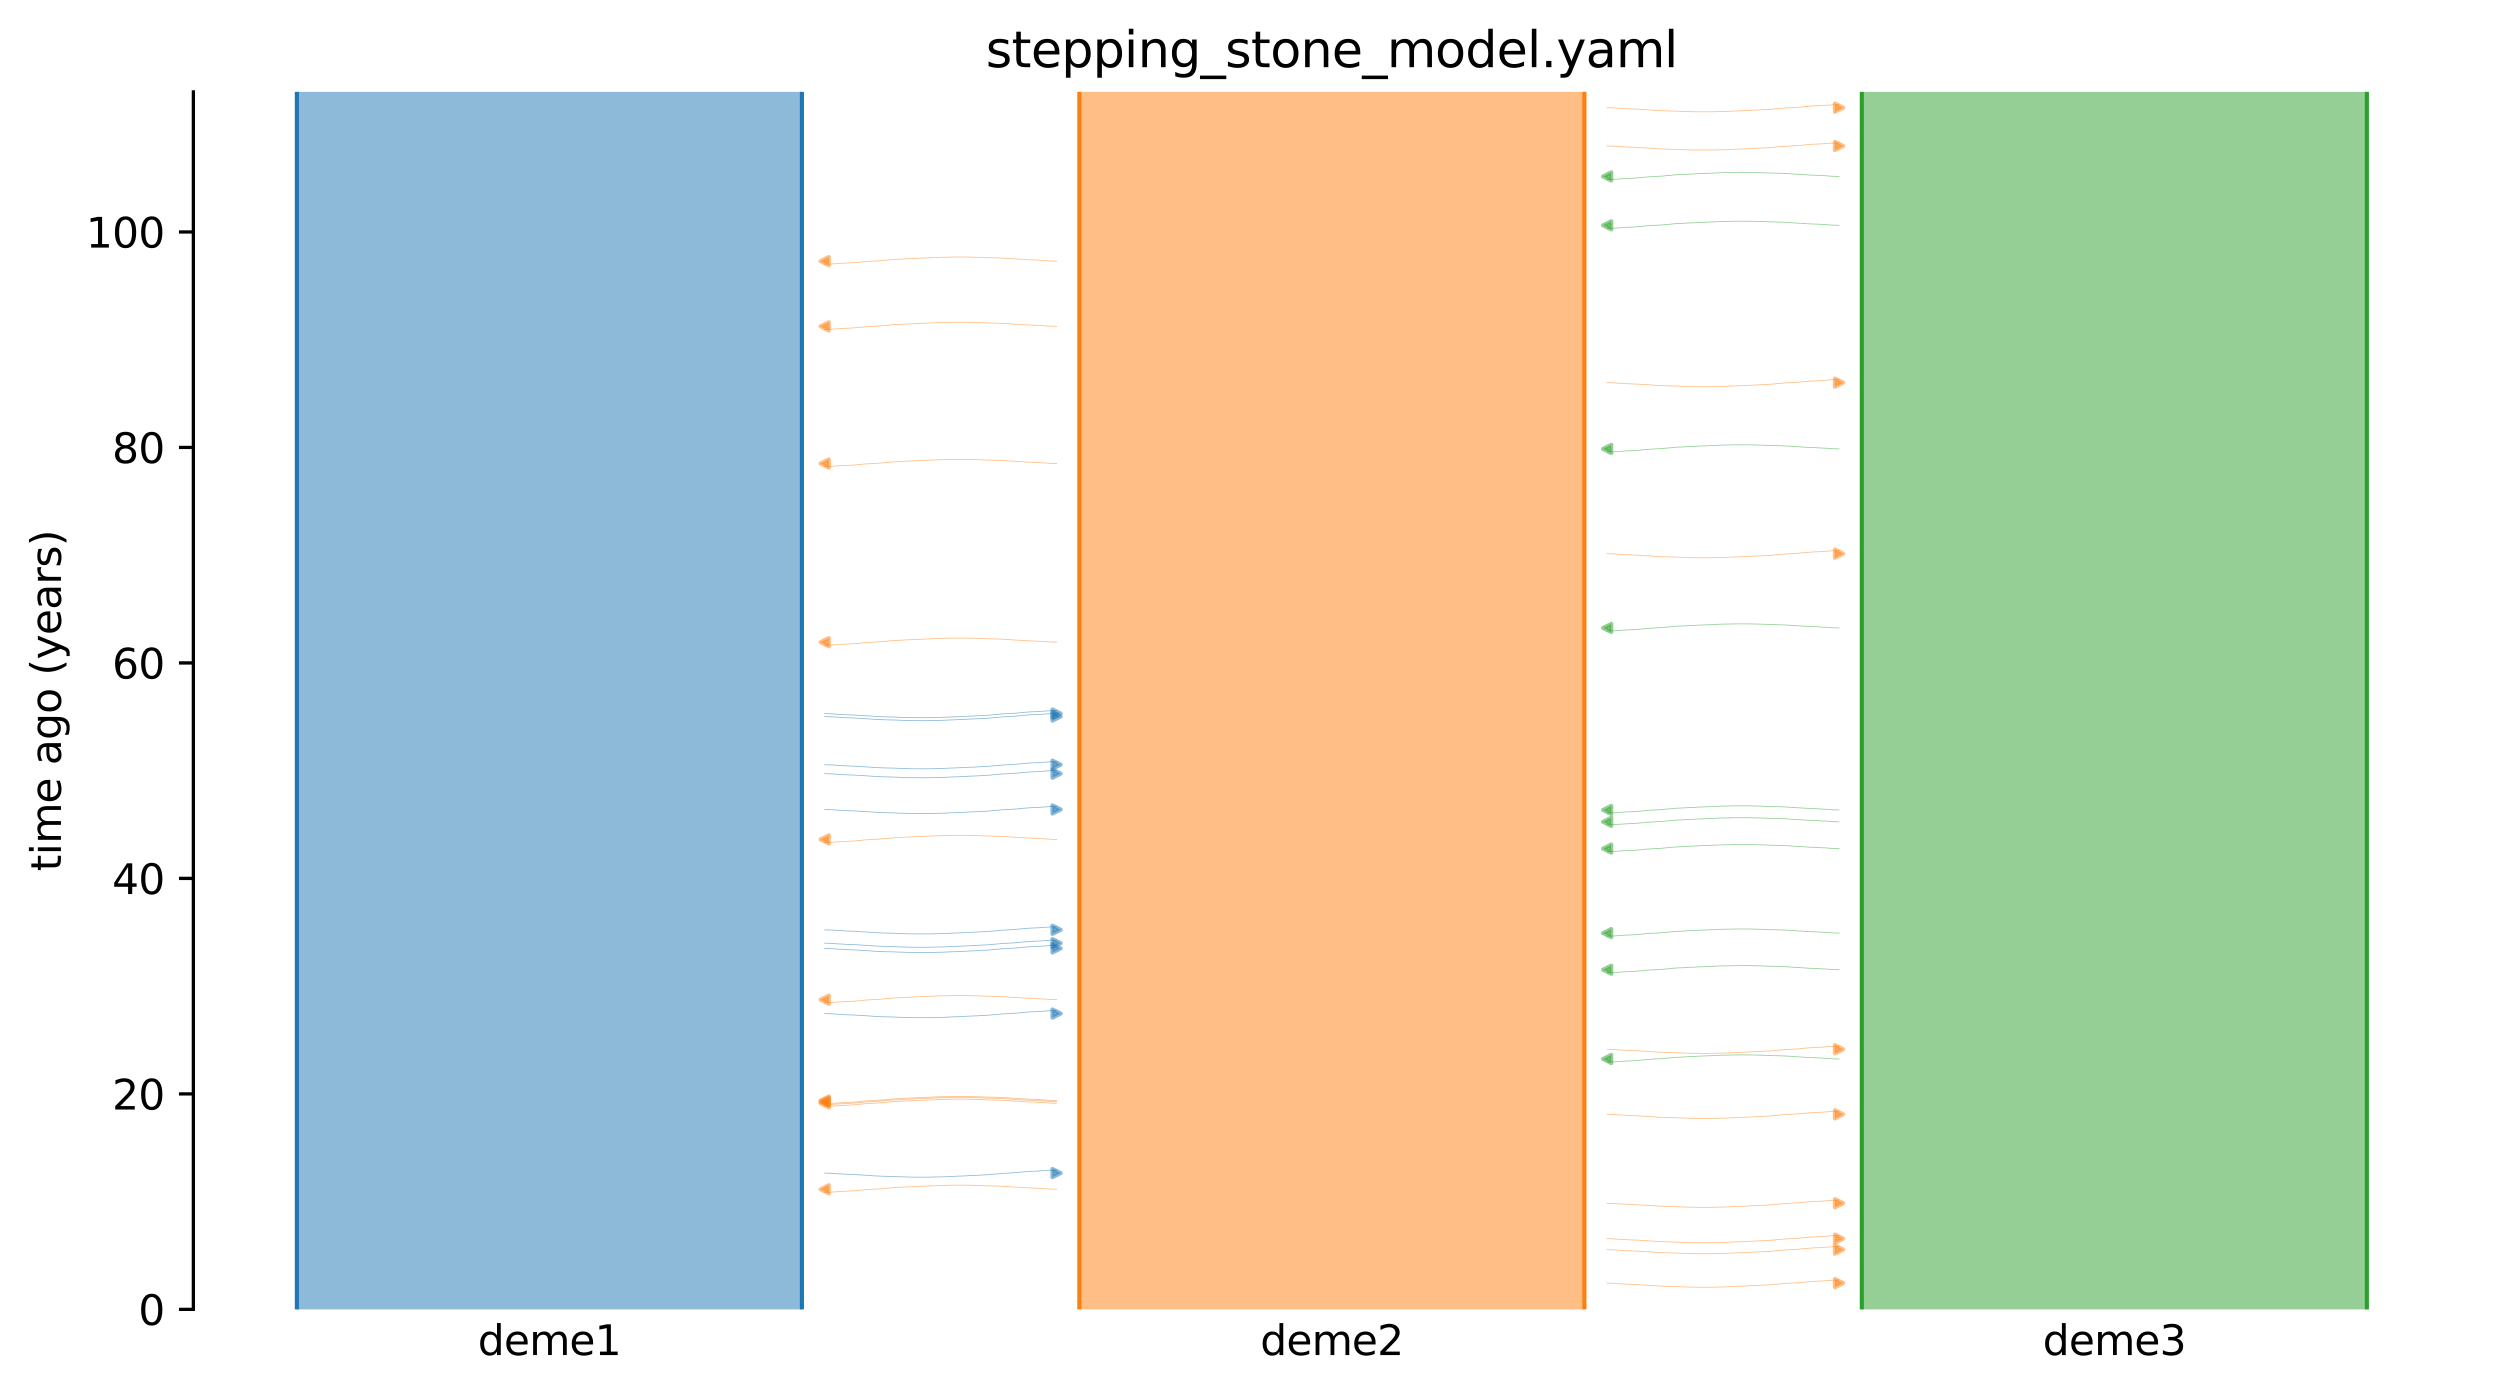 <?xml version="1.0" encoding="utf-8" standalone="no"?>
<!DOCTYPE svg PUBLIC "-//W3C//DTD SVG 1.1//EN"
  "http://www.w3.org/Graphics/SVG/1.1/DTD/svg11.dtd">
<svg xmlns:xlink="http://www.w3.org/1999/xlink" width="607.2pt" height="338.4pt" viewBox="0 0 607.2 338.4" xmlns="http://www.w3.org/2000/svg" version="1.1">
 <defs>
  <style type="text/css">*{stroke-linejoin: round; stroke-linecap: butt}</style>
 </defs>
 <g id="figure_1">
  <g id="patch_1">
   <path d="M 0 338.4 
L 607.2 338.4 
L 607.2 0 
L 0 0 
z
" style="fill: #ffffff"/>
  </g>
  <g id="axes_1">
   <g id="patch_2">
    <path d="M 46.966 318.022 
L 600 318.022 
L 600 22.318 
L 46.966 22.318 
z
" style="fill: #ffffff"/>
   </g>
   <path d="M 200.299 174.035 
L 201.299 174.067 
L 202.299 174.104 
L 203.299 174.201 
L 204.299 174.234 
L 205.299 174.307 
L 206.299 174.346 
L 207.299 174.381 
L 208.299 174.439 
L 209.299 174.509 
L 210.299 174.561 
L 211.299 174.621 
L 212.299 174.709 
L 213.299 174.755 
L 214.299 174.797 
L 215.299 174.828 
L 216.299 174.854 
L 217.299 174.875 
L 218.299 174.929 
L 219.299 174.957 
L 220.299 174.987 
L 221.299 175.012 
L 222.299 175.024 
L 223.299 175.034 
L 224.299 175.034 
L 225.299 175.024 
L 226.299 175.012 
L 227.299 174.981 
L 228.299 174.97 
L 229.299 174.94 
L 230.299 174.88 
L 231.299 174.843 
L 232.299 174.804 
L 233.299 174.762 
L 234.299 174.729 
L 235.299 174.661 
L 236.299 174.622 
L 237.299 174.58 
L 238.299 174.509 
L 239.299 174.473 
L 240.299 174.414 
L 241.299 174.303 
L 242.299 174.233 
L 243.299 174.12 
L 244.299 174.074 
L 245.299 174.013 
L 246.299 173.964 
L 247.299 173.883 
L 248.299 173.765 
L 249.299 173.695 
L 250.299 173.611 
L 251.299 173.578 
L 252.299 173.527 
L 253.299 173.459 
L 254.299 173.392 
L 255.299 173.315 
L 256.62 173.288 
" clip-path="url(#p6fa87e9b90)" style="fill: none; stroke: #1f77b4; stroke-opacity: 0.5; stroke-width: 0.2; stroke-linecap: square"/>
   <path d="M 200.299 284.915 
L 201.299 284.946 
L 202.299 284.983 
L 203.299 285.081 
L 204.299 285.114 
L 205.299 285.187 
L 206.299 285.226 
L 207.299 285.261 
L 208.299 285.319 
L 209.299 285.389 
L 210.299 285.441 
L 211.299 285.5 
L 212.299 285.589 
L 213.299 285.635 
L 214.299 285.677 
L 215.299 285.708 
L 216.299 285.734 
L 217.299 285.755 
L 218.299 285.809 
L 219.299 285.837 
L 220.299 285.867 
L 221.299 285.892 
L 222.299 285.903 
L 223.299 285.914 
L 224.299 285.913 
L 225.299 285.904 
L 226.299 285.892 
L 227.299 285.861 
L 228.299 285.85 
L 229.299 285.82 
L 230.299 285.76 
L 231.299 285.723 
L 232.299 285.684 
L 233.299 285.641 
L 234.299 285.609 
L 235.299 285.541 
L 236.299 285.502 
L 237.299 285.459 
L 238.299 285.389 
L 239.299 285.352 
L 240.299 285.294 
L 241.299 285.183 
L 242.299 285.112 
L 243.299 284.999 
L 244.299 284.954 
L 245.299 284.892 
L 246.299 284.844 
L 247.299 284.763 
L 248.299 284.645 
L 249.299 284.574 
L 250.299 284.491 
L 251.299 284.458 
L 252.299 284.407 
L 253.299 284.338 
L 254.299 284.272 
L 255.299 284.195 
L 256.62 284.168 
" clip-path="url(#p6fa87e9b90)" style="fill: none; stroke: #1f77b4; stroke-opacity: 0.5; stroke-width: 0.2; stroke-linecap: square"/>
   <path d="M 200.299 230.356 
L 201.299 230.388 
L 202.299 230.424 
L 203.299 230.522 
L 204.299 230.555 
L 205.299 230.628 
L 206.299 230.667 
L 207.299 230.702 
L 208.299 230.76 
L 209.299 230.83 
L 210.299 230.882 
L 211.299 230.941 
L 212.299 231.03 
L 213.299 231.076 
L 214.299 231.118 
L 215.299 231.149 
L 216.299 231.175 
L 217.299 231.196 
L 218.299 231.25 
L 219.299 231.278 
L 220.299 231.308 
L 221.299 231.333 
L 222.299 231.345 
L 223.299 231.355 
L 224.299 231.354 
L 225.299 231.345 
L 226.299 231.333 
L 227.299 231.302 
L 228.299 231.291 
L 229.299 231.261 
L 230.299 231.201 
L 231.299 231.164 
L 232.299 231.125 
L 233.299 231.083 
L 234.299 231.05 
L 235.299 230.982 
L 236.299 230.943 
L 237.299 230.901 
L 238.299 230.83 
L 239.299 230.794 
L 240.299 230.735 
L 241.299 230.624 
L 242.299 230.554 
L 243.299 230.441 
L 244.299 230.395 
L 245.299 230.334 
L 246.299 230.285 
L 247.299 230.204 
L 248.299 230.086 
L 249.299 230.015 
L 250.299 229.932 
L 251.299 229.899 
L 252.299 229.848 
L 253.299 229.779 
L 254.299 229.713 
L 255.299 229.636 
L 256.62 229.609 
" clip-path="url(#p6fa87e9b90)" style="fill: none; stroke: #1f77b4; stroke-opacity: 0.5; stroke-width: 0.2; stroke-linecap: square"/>
   <path d="M 200.299 187.9 
L 201.299 187.932 
L 202.299 187.969 
L 203.299 188.067 
L 204.299 188.099 
L 205.299 188.173 
L 206.299 188.211 
L 207.299 188.247 
L 208.299 188.304 
L 209.299 188.375 
L 210.299 188.427 
L 211.299 188.486 
L 212.299 188.574 
L 213.299 188.62 
L 214.299 188.663 
L 215.299 188.693 
L 216.299 188.719 
L 217.299 188.74 
L 218.299 188.795 
L 219.299 188.823 
L 220.299 188.852 
L 221.299 188.878 
L 222.299 188.889 
L 223.299 188.899 
L 224.299 188.899 
L 225.299 188.889 
L 226.299 188.878 
L 227.299 188.847 
L 228.299 188.836 
L 229.299 188.805 
L 230.299 188.746 
L 231.299 188.708 
L 232.299 188.669 
L 233.299 188.627 
L 234.299 188.594 
L 235.299 188.527 
L 236.299 188.488 
L 237.299 188.445 
L 238.299 188.374 
L 239.299 188.338 
L 240.299 188.28 
L 241.299 188.169 
L 242.299 188.098 
L 243.299 187.985 
L 244.299 187.939 
L 245.299 187.878 
L 246.299 187.829 
L 247.299 187.749 
L 248.299 187.63 
L 249.299 187.56 
L 250.299 187.477 
L 251.299 187.443 
L 252.299 187.392 
L 253.299 187.324 
L 254.299 187.258 
L 255.299 187.181 
L 256.62 187.153 
" clip-path="url(#p6fa87e9b90)" style="fill: none; stroke: #1f77b4; stroke-opacity: 0.5; stroke-width: 0.2; stroke-linecap: square"/>
   <path d="M 200.299 173.315 
L 201.299 173.346 
L 202.299 173.383 
L 203.299 173.481 
L 204.299 173.513 
L 205.299 173.587 
L 206.299 173.626 
L 207.299 173.661 
L 208.299 173.719 
L 209.299 173.789 
L 210.299 173.841 
L 211.299 173.9 
L 212.299 173.988 
L 213.299 174.034 
L 214.299 174.077 
L 215.299 174.107 
L 216.299 174.133 
L 217.299 174.155 
L 218.299 174.209 
L 219.299 174.237 
L 220.299 174.267 
L 221.299 174.292 
L 222.299 174.303 
L 223.299 174.313 
L 224.299 174.313 
L 225.299 174.304 
L 226.299 174.292 
L 227.299 174.261 
L 228.299 174.25 
L 229.299 174.22 
L 230.299 174.16 
L 231.299 174.123 
L 232.299 174.084 
L 233.299 174.041 
L 234.299 174.008 
L 235.299 173.941 
L 236.299 173.902 
L 237.299 173.859 
L 238.299 173.789 
L 239.299 173.752 
L 240.299 173.694 
L 241.299 173.583 
L 242.299 173.512 
L 243.299 173.399 
L 244.299 173.353 
L 245.299 173.292 
L 246.299 173.244 
L 247.299 173.163 
L 248.299 173.044 
L 249.299 172.974 
L 250.299 172.891 
L 251.299 172.858 
L 252.299 172.806 
L 253.299 172.738 
L 254.299 172.672 
L 255.299 172.595 
L 256.62 172.568 
" clip-path="url(#p6fa87e9b90)" style="fill: none; stroke: #1f77b4; stroke-opacity: 0.5; stroke-width: 0.2; stroke-linecap: square"/>
   <path d="M 200.299 185.73 
L 201.299 185.761 
L 202.299 185.798 
L 203.299 185.896 
L 204.299 185.928 
L 205.299 186.002 
L 206.299 186.041 
L 207.299 186.076 
L 208.299 186.134 
L 209.299 186.204 
L 210.299 186.256 
L 211.299 186.315 
L 212.299 186.403 
L 213.299 186.45 
L 214.299 186.492 
L 215.299 186.522 
L 216.299 186.548 
L 217.299 186.57 
L 218.299 186.624 
L 219.299 186.652 
L 220.299 186.682 
L 221.299 186.707 
L 222.299 186.718 
L 223.299 186.728 
L 224.299 186.728 
L 225.299 186.719 
L 226.299 186.707 
L 227.299 186.676 
L 228.299 186.665 
L 229.299 186.635 
L 230.299 186.575 
L 231.299 186.538 
L 232.299 186.499 
L 233.299 186.456 
L 234.299 186.423 
L 235.299 186.356 
L 236.299 186.317 
L 237.299 186.274 
L 238.299 186.204 
L 239.299 186.167 
L 240.299 186.109 
L 241.299 185.998 
L 242.299 185.927 
L 243.299 185.814 
L 244.299 185.768 
L 245.299 185.707 
L 246.299 185.659 
L 247.299 185.578 
L 248.299 185.459 
L 249.299 185.389 
L 250.299 185.306 
L 251.299 185.273 
L 252.299 185.221 
L 253.299 185.153 
L 254.299 185.087 
L 255.299 185.01 
L 256.62 184.983 
" clip-path="url(#p6fa87e9b90)" style="fill: none; stroke: #1f77b4; stroke-opacity: 0.5; stroke-width: 0.2; stroke-linecap: square"/>
   <path d="M 200.299 196.599 
L 201.299 196.63 
L 202.299 196.667 
L 203.299 196.765 
L 204.299 196.797 
L 205.299 196.871 
L 206.299 196.91 
L 207.299 196.945 
L 208.299 197.003 
L 209.299 197.073 
L 210.299 197.125 
L 211.299 197.184 
L 212.299 197.272 
L 213.299 197.319 
L 214.299 197.361 
L 215.299 197.391 
L 216.299 197.417 
L 217.299 197.439 
L 218.299 197.493 
L 219.299 197.521 
L 220.299 197.551 
L 221.299 197.576 
L 222.299 197.587 
L 223.299 197.597 
L 224.299 197.597 
L 225.299 197.588 
L 226.299 197.576 
L 227.299 197.545 
L 228.299 197.534 
L 229.299 197.504 
L 230.299 197.444 
L 231.299 197.407 
L 232.299 197.368 
L 233.299 197.325 
L 234.299 197.292 
L 235.299 197.225 
L 236.299 197.186 
L 237.299 197.143 
L 238.299 197.073 
L 239.299 197.036 
L 240.299 196.978 
L 241.299 196.867 
L 242.299 196.796 
L 243.299 196.683 
L 244.299 196.637 
L 245.299 196.576 
L 246.299 196.528 
L 247.299 196.447 
L 248.299 196.328 
L 249.299 196.258 
L 250.299 196.175 
L 251.299 196.142 
L 252.299 196.09 
L 253.299 196.022 
L 254.299 195.956 
L 255.299 195.879 
L 256.62 195.852 
" clip-path="url(#p6fa87e9b90)" style="fill: none; stroke: #1f77b4; stroke-opacity: 0.5; stroke-width: 0.2; stroke-linecap: square"/>
   <path d="M 200.299 246.178 
L 201.299 246.209 
L 202.299 246.246 
L 203.299 246.344 
L 204.299 246.376 
L 205.299 246.45 
L 206.299 246.489 
L 207.299 246.524 
L 208.299 246.582 
L 209.299 246.652 
L 210.299 246.704 
L 211.299 246.763 
L 212.299 246.851 
L 213.299 246.898 
L 214.299 246.94 
L 215.299 246.97 
L 216.299 246.997 
L 217.299 247.018 
L 218.299 247.072 
L 219.299 247.1 
L 220.299 247.13 
L 221.299 247.155 
L 222.299 247.166 
L 223.299 247.176 
L 224.299 247.176 
L 225.299 247.167 
L 226.299 247.155 
L 227.299 247.124 
L 228.299 247.113 
L 229.299 247.083 
L 230.299 247.023 
L 231.299 246.986 
L 232.299 246.947 
L 233.299 246.904 
L 234.299 246.871 
L 235.299 246.804 
L 236.299 246.765 
L 237.299 246.722 
L 238.299 246.652 
L 239.299 246.615 
L 240.299 246.557 
L 241.299 246.446 
L 242.299 246.375 
L 243.299 246.262 
L 244.299 246.217 
L 245.299 246.155 
L 246.299 246.107 
L 247.299 246.026 
L 248.299 245.907 
L 249.299 245.837 
L 250.299 245.754 
L 251.299 245.721 
L 252.299 245.67 
L 253.299 245.601 
L 254.299 245.535 
L 255.299 245.458 
L 256.62 245.431 
" clip-path="url(#p6fa87e9b90)" style="fill: none; stroke: #1f77b4; stroke-opacity: 0.5; stroke-width: 0.2; stroke-linecap: square"/>
   <path d="M 200.299 225.837 
L 201.299 225.869 
L 202.299 225.906 
L 203.299 226.004 
L 204.299 226.036 
L 205.299 226.11 
L 206.299 226.148 
L 207.299 226.184 
L 208.299 226.241 
L 209.299 226.312 
L 210.299 226.364 
L 211.299 226.423 
L 212.299 226.511 
L 213.299 226.557 
L 214.299 226.6 
L 215.299 226.63 
L 216.299 226.656 
L 217.299 226.677 
L 218.299 226.732 
L 219.299 226.76 
L 220.299 226.789 
L 221.299 226.815 
L 222.299 226.826 
L 223.299 226.836 
L 224.299 226.836 
L 225.299 226.826 
L 226.299 226.815 
L 227.299 226.784 
L 228.299 226.773 
L 229.299 226.742 
L 230.299 226.683 
L 231.299 226.645 
L 232.299 226.606 
L 233.299 226.564 
L 234.299 226.531 
L 235.299 226.464 
L 236.299 226.425 
L 237.299 226.382 
L 238.299 226.311 
L 239.299 226.275 
L 240.299 226.217 
L 241.299 226.106 
L 242.299 226.035 
L 243.299 225.922 
L 244.299 225.876 
L 245.299 225.815 
L 246.299 225.766 
L 247.299 225.686 
L 248.299 225.567 
L 249.299 225.497 
L 250.299 225.414 
L 251.299 225.38 
L 252.299 225.329 
L 253.299 225.261 
L 254.299 225.195 
L 255.299 225.118 
L 256.62 225.09 
" clip-path="url(#p6fa87e9b90)" style="fill: none; stroke: #1f77b4; stroke-opacity: 0.5; stroke-width: 0.2; stroke-linecap: square"/>
   <path d="M 200.299 229.075 
L 201.299 229.107 
L 202.299 229.144 
L 203.299 229.241 
L 204.299 229.274 
L 205.299 229.348 
L 206.299 229.386 
L 207.299 229.422 
L 208.299 229.479 
L 209.299 229.55 
L 210.299 229.602 
L 211.299 229.661 
L 212.299 229.749 
L 213.299 229.795 
L 214.299 229.837 
L 215.299 229.868 
L 216.299 229.894 
L 217.299 229.915 
L 218.299 229.97 
L 219.299 229.997 
L 220.299 230.027 
L 221.299 230.053 
L 222.299 230.064 
L 223.299 230.074 
L 224.299 230.074 
L 225.299 230.064 
L 226.299 230.053 
L 227.299 230.021 
L 228.299 230.01 
L 229.299 229.98 
L 230.299 229.92 
L 231.299 229.883 
L 232.299 229.844 
L 233.299 229.802 
L 234.299 229.769 
L 235.299 229.702 
L 236.299 229.662 
L 237.299 229.62 
L 238.299 229.549 
L 239.299 229.513 
L 240.299 229.454 
L 241.299 229.343 
L 242.299 229.273 
L 243.299 229.16 
L 244.299 229.114 
L 245.299 229.053 
L 246.299 229.004 
L 247.299 228.923 
L 248.299 228.805 
L 249.299 228.735 
L 250.299 228.651 
L 251.299 228.618 
L 252.299 228.567 
L 253.299 228.499 
L 254.299 228.432 
L 255.299 228.356 
L 256.62 228.328 
" clip-path="url(#p6fa87e9b90)" style="fill: none; stroke: #1f77b4; stroke-opacity: 0.5; stroke-width: 0.2; stroke-linecap: square"/>
   <path d="M 256.62 288.849 
L 255.62 288.817 
L 254.62 288.78 
L 253.62 288.683 
L 252.62 288.65 
L 251.62 288.577 
L 250.62 288.538 
L 249.62 288.503 
L 248.62 288.445 
L 247.62 288.375 
L 246.62 288.323 
L 245.62 288.263 
L 244.62 288.175 
L 243.62 288.129 
L 242.62 288.087 
L 241.62 288.056 
L 240.62 288.03 
L 239.62 288.009 
L 238.62 287.955 
L 237.62 287.927 
L 236.62 287.897 
L 235.62 287.872 
L 234.62 287.86 
L 233.62 287.85 
L 232.62 287.85 
L 231.62 287.86 
L 230.62 287.872 
L 229.62 287.903 
L 228.62 287.914 
L 227.62 287.944 
L 226.62 288.004 
L 225.62 288.041 
L 224.62 288.08 
L 223.62 288.122 
L 222.62 288.155 
L 221.62 288.223 
L 220.62 288.262 
L 219.62 288.304 
L 218.62 288.375 
L 217.62 288.411 
L 216.62 288.47 
L 215.62 288.581 
L 214.62 288.651 
L 213.62 288.764 
L 212.62 288.81 
L 211.62 288.871 
L 210.62 288.92 
L 209.62 289.001 
L 208.62 289.119 
L 207.62 289.189 
L 206.62 289.273 
L 205.62 289.306 
L 204.62 289.357 
L 203.62 289.425 
L 202.62 289.492 
L 201.62 289.569 
L 200.299 289.596 
" clip-path="url(#p6fa87e9b90)" style="fill: none; stroke: #ff7f0e; stroke-opacity: 0.5; stroke-width: 0.2; stroke-linecap: square"/>
   <path d="M 256.62 242.801 
L 255.62 242.77 
L 254.62 242.733 
L 253.62 242.635 
L 252.62 242.602 
L 251.62 242.529 
L 250.62 242.49 
L 249.62 242.455 
L 248.62 242.397 
L 247.62 242.327 
L 246.62 242.275 
L 245.62 242.216 
L 244.62 242.127 
L 243.62 242.081 
L 242.62 242.039 
L 241.62 242.008 
L 240.62 241.982 
L 239.62 241.961 
L 238.62 241.907 
L 237.62 241.879 
L 236.62 241.849 
L 235.62 241.824 
L 234.62 241.813 
L 233.62 241.802 
L 232.62 241.803 
L 231.62 241.812 
L 230.62 241.824 
L 229.62 241.855 
L 228.62 241.866 
L 227.62 241.896 
L 226.62 241.956 
L 225.62 241.993 
L 224.62 242.032 
L 223.62 242.075 
L 222.62 242.107 
L 221.62 242.175 
L 220.62 242.214 
L 219.62 242.257 
L 218.62 242.327 
L 217.62 242.364 
L 216.62 242.422 
L 215.62 242.533 
L 214.62 242.604 
L 213.62 242.717 
L 212.62 242.762 
L 211.62 242.824 
L 210.62 242.872 
L 209.62 242.953 
L 208.62 243.071 
L 207.62 243.142 
L 206.62 243.225 
L 205.62 243.258 
L 204.62 243.309 
L 203.62 243.378 
L 202.62 243.444 
L 201.62 243.521 
L 200.299 243.548 
" clip-path="url(#p6fa87e9b90)" style="fill: none; stroke: #ff7f0e; stroke-opacity: 0.5; stroke-width: 0.2; stroke-linecap: square"/>
   <path d="M 256.62 155.98 
L 255.62 155.948 
L 254.62 155.911 
L 253.62 155.813 
L 252.62 155.781 
L 251.62 155.707 
L 250.62 155.669 
L 249.62 155.633 
L 248.62 155.576 
L 247.62 155.505 
L 246.62 155.453 
L 245.62 155.394 
L 244.62 155.306 
L 243.62 155.26 
L 242.62 155.217 
L 241.62 155.187 
L 240.62 155.161 
L 239.62 155.14 
L 238.62 155.085 
L 237.62 155.057 
L 236.62 155.028 
L 235.62 155.002 
L 234.62 154.991 
L 233.62 154.981 
L 232.62 154.981 
L 231.62 154.991 
L 230.62 155.002 
L 229.62 155.033 
L 228.62 155.045 
L 227.62 155.075 
L 226.62 155.134 
L 225.62 155.172 
L 224.62 155.211 
L 223.62 155.253 
L 222.62 155.286 
L 221.62 155.353 
L 220.62 155.392 
L 219.62 155.435 
L 218.62 155.506 
L 217.62 155.542 
L 216.62 155.601 
L 215.62 155.711 
L 214.62 155.782 
L 213.62 155.895 
L 212.62 155.941 
L 211.62 156.002 
L 210.62 156.051 
L 209.62 156.131 
L 208.62 156.25 
L 207.62 156.32 
L 206.62 156.403 
L 205.62 156.437 
L 204.62 156.488 
L 203.62 156.556 
L 202.62 156.622 
L 201.62 156.699 
L 200.299 156.727 
" clip-path="url(#p6fa87e9b90)" style="fill: none; stroke: #ff7f0e; stroke-opacity: 0.5; stroke-width: 0.2; stroke-linecap: square"/>
   <path d="M 256.62 63.423 
L 255.62 63.392 
L 254.62 63.355 
L 253.62 63.257 
L 252.62 63.225 
L 251.62 63.151 
L 250.62 63.113 
L 249.62 63.077 
L 248.62 63.019 
L 247.62 62.949 
L 246.62 62.897 
L 245.62 62.838 
L 244.62 62.75 
L 243.62 62.704 
L 242.62 62.661 
L 241.62 62.631 
L 240.62 62.605 
L 239.62 62.583 
L 238.62 62.529 
L 237.62 62.501 
L 236.62 62.471 
L 235.62 62.446 
L 234.62 62.435 
L 233.62 62.425 
L 232.62 62.425 
L 231.62 62.434 
L 230.62 62.446 
L 229.62 62.477 
L 228.62 62.488 
L 227.62 62.518 
L 226.62 62.578 
L 225.62 62.615 
L 224.62 62.655 
L 223.62 62.697 
L 222.62 62.73 
L 221.62 62.797 
L 220.62 62.836 
L 219.62 62.879 
L 218.62 62.95 
L 217.62 62.986 
L 216.62 63.044 
L 215.62 63.155 
L 214.62 63.226 
L 213.62 63.339 
L 212.62 63.385 
L 211.62 63.446 
L 210.62 63.494 
L 209.62 63.575 
L 208.62 63.694 
L 207.62 63.764 
L 206.62 63.847 
L 205.62 63.88 
L 204.62 63.932 
L 203.62 64 
L 202.62 64.066 
L 201.62 64.143 
L 200.299 64.17 
" clip-path="url(#p6fa87e9b90)" style="fill: none; stroke: #ff7f0e; stroke-opacity: 0.5; stroke-width: 0.2; stroke-linecap: square"/>
   <path d="M 256.62 203.887 
L 255.62 203.856 
L 254.62 203.819 
L 253.62 203.721 
L 252.62 203.688 
L 251.62 203.615 
L 250.62 203.576 
L 249.62 203.541 
L 248.62 203.483 
L 247.62 203.413 
L 246.62 203.361 
L 245.62 203.302 
L 244.62 203.213 
L 243.62 203.167 
L 242.62 203.125 
L 241.62 203.094 
L 240.62 203.068 
L 239.62 203.047 
L 238.62 202.993 
L 237.62 202.965 
L 236.62 202.935 
L 235.62 202.91 
L 234.62 202.898 
L 233.62 202.888 
L 232.62 202.889 
L 231.62 202.898 
L 230.62 202.91 
L 229.62 202.941 
L 228.62 202.952 
L 227.62 202.982 
L 226.62 203.042 
L 225.62 203.079 
L 224.62 203.118 
L 223.62 203.161 
L 222.62 203.193 
L 221.62 203.261 
L 220.62 203.3 
L 219.62 203.343 
L 218.62 203.413 
L 217.62 203.449 
L 216.62 203.508 
L 215.62 203.619 
L 214.62 203.69 
L 213.62 203.802 
L 212.62 203.848 
L 211.62 203.91 
L 210.62 203.958 
L 209.62 204.039 
L 208.62 204.157 
L 207.62 204.228 
L 206.62 204.311 
L 205.62 204.344 
L 204.62 204.395 
L 203.62 204.464 
L 202.62 204.53 
L 201.62 204.607 
L 200.299 204.634 
" clip-path="url(#p6fa87e9b90)" style="fill: none; stroke: #ff7f0e; stroke-opacity: 0.5; stroke-width: 0.2; stroke-linecap: square"/>
   <path d="M 256.62 267.964 
L 255.62 267.932 
L 254.62 267.895 
L 253.62 267.797 
L 252.62 267.765 
L 251.62 267.691 
L 250.62 267.653 
L 249.62 267.617 
L 248.62 267.56 
L 247.62 267.489 
L 246.62 267.437 
L 245.62 267.378 
L 244.62 267.29 
L 243.62 267.244 
L 242.62 267.201 
L 241.62 267.171 
L 240.62 267.145 
L 239.62 267.124 
L 238.62 267.069 
L 237.62 267.041 
L 236.62 267.012 
L 235.62 266.986 
L 234.62 266.975 
L 233.62 266.965 
L 232.62 266.965 
L 231.62 266.975 
L 230.62 266.986 
L 229.62 267.017 
L 228.62 267.028 
L 227.62 267.059 
L 226.62 267.118 
L 225.62 267.156 
L 224.62 267.195 
L 223.62 267.237 
L 222.62 267.27 
L 221.62 267.337 
L 220.62 267.376 
L 219.62 267.419 
L 218.62 267.49 
L 217.62 267.526 
L 216.62 267.584 
L 215.62 267.695 
L 214.62 267.766 
L 213.62 267.879 
L 212.62 267.925 
L 211.62 267.986 
L 210.62 268.035 
L 209.62 268.115 
L 208.62 268.234 
L 207.62 268.304 
L 206.62 268.387 
L 205.62 268.421 
L 204.62 268.472 
L 203.62 268.54 
L 202.62 268.606 
L 201.62 268.683 
L 200.299 268.711 
" clip-path="url(#p6fa87e9b90)" style="fill: none; stroke: #ff7f0e; stroke-opacity: 0.5; stroke-width: 0.2; stroke-linecap: square"/>
   <path d="M 256.62 112.582 
L 255.62 112.551 
L 254.62 112.514 
L 253.62 112.416 
L 252.62 112.384 
L 251.62 112.31 
L 250.62 112.271 
L 249.62 112.236 
L 248.62 112.178 
L 247.62 112.108 
L 246.62 112.056 
L 245.62 111.997 
L 244.62 111.909 
L 243.62 111.862 
L 242.62 111.82 
L 241.62 111.79 
L 240.62 111.763 
L 239.62 111.742 
L 238.62 111.688 
L 237.62 111.66 
L 236.62 111.63 
L 235.62 111.605 
L 234.62 111.594 
L 233.62 111.584 
L 232.62 111.584 
L 231.62 111.593 
L 230.62 111.605 
L 229.62 111.636 
L 228.62 111.647 
L 227.62 111.677 
L 226.62 111.737 
L 225.62 111.774 
L 224.62 111.813 
L 223.62 111.856 
L 222.62 111.889 
L 221.62 111.956 
L 220.62 111.995 
L 219.62 112.038 
L 218.62 112.108 
L 217.62 112.145 
L 216.62 112.203 
L 215.62 112.314 
L 214.62 112.385 
L 213.62 112.498 
L 212.62 112.543 
L 211.62 112.605 
L 210.62 112.653 
L 209.62 112.734 
L 208.62 112.853 
L 207.62 112.923 
L 206.62 113.006 
L 205.62 113.039 
L 204.62 113.09 
L 203.62 113.159 
L 202.62 113.225 
L 201.62 113.302 
L 200.299 113.329 
" clip-path="url(#p6fa87e9b90)" style="fill: none; stroke: #ff7f0e; stroke-opacity: 0.5; stroke-width: 0.2; stroke-linecap: square"/>
   <path d="M 256.62 267.553 
L 255.62 267.522 
L 254.62 267.485 
L 253.62 267.387 
L 252.62 267.355 
L 251.62 267.281 
L 250.62 267.242 
L 249.62 267.207 
L 248.62 267.149 
L 247.62 267.079 
L 246.62 267.027 
L 245.62 266.968 
L 244.62 266.88 
L 243.62 266.833 
L 242.62 266.791 
L 241.62 266.761 
L 240.62 266.734 
L 239.62 266.713 
L 238.62 266.659 
L 237.62 266.631 
L 236.62 266.601 
L 235.62 266.576 
L 234.62 266.565 
L 233.62 266.555 
L 232.62 266.555 
L 231.62 266.564 
L 230.62 266.576 
L 229.62 266.607 
L 228.62 266.618 
L 227.62 266.648 
L 226.62 266.708 
L 225.62 266.745 
L 224.62 266.784 
L 223.62 266.827 
L 222.62 266.86 
L 221.62 266.927 
L 220.62 266.966 
L 219.62 267.009 
L 218.62 267.079 
L 217.62 267.116 
L 216.62 267.174 
L 215.62 267.285 
L 214.62 267.356 
L 213.62 267.469 
L 212.62 267.514 
L 211.62 267.576 
L 210.62 267.624 
L 209.62 267.705 
L 208.62 267.824 
L 207.62 267.894 
L 206.62 267.977 
L 205.62 268.01 
L 204.62 268.061 
L 203.62 268.13 
L 202.62 268.196 
L 201.62 268.273 
L 200.299 268.3 
" clip-path="url(#p6fa87e9b90)" style="fill: none; stroke: #ff7f0e; stroke-opacity: 0.5; stroke-width: 0.2; stroke-linecap: square"/>
   <path d="M 256.62 79.268 
L 255.62 79.237 
L 254.62 79.2 
L 253.62 79.102 
L 252.62 79.07 
L 251.62 78.996 
L 250.62 78.958 
L 249.62 78.922 
L 248.62 78.864 
L 247.62 78.794 
L 246.62 78.742 
L 245.62 78.683 
L 244.62 78.595 
L 243.62 78.549 
L 242.62 78.506 
L 241.62 78.476 
L 240.62 78.45 
L 239.62 78.428 
L 238.62 78.374 
L 237.62 78.346 
L 236.62 78.316 
L 235.62 78.291 
L 234.62 78.28 
L 233.62 78.27 
L 232.62 78.27 
L 231.62 78.279 
L 230.62 78.291 
L 229.62 78.322 
L 228.62 78.333 
L 227.62 78.363 
L 226.62 78.423 
L 225.62 78.46 
L 224.62 78.5 
L 223.62 78.542 
L 222.62 78.575 
L 221.62 78.642 
L 220.62 78.681 
L 219.62 78.724 
L 218.62 78.795 
L 217.62 78.831 
L 216.62 78.889 
L 215.62 79 
L 214.62 79.071 
L 213.62 79.184 
L 212.62 79.23 
L 211.62 79.291 
L 210.62 79.339 
L 209.62 79.42 
L 208.62 79.539 
L 207.62 79.609 
L 206.62 79.692 
L 205.62 79.725 
L 204.62 79.777 
L 203.62 79.845 
L 202.62 79.911 
L 201.62 79.988 
L 200.299 80.015 
" clip-path="url(#p6fa87e9b90)" style="fill: none; stroke: #ff7f0e; stroke-opacity: 0.5; stroke-width: 0.2; stroke-linecap: square"/>
   <path d="M 256.62 267.298 
L 255.62 267.266 
L 254.62 267.229 
L 253.62 267.132 
L 252.62 267.099 
L 251.62 267.026 
L 250.62 266.987 
L 249.62 266.952 
L 248.62 266.894 
L 247.62 266.824 
L 246.62 266.772 
L 245.62 266.713 
L 244.62 266.624 
L 243.62 266.578 
L 242.62 266.536 
L 241.62 266.505 
L 240.62 266.479 
L 239.62 266.458 
L 238.62 266.404 
L 237.62 266.376 
L 236.62 266.346 
L 235.62 266.321 
L 234.62 266.309 
L 233.62 266.299 
L 232.62 266.299 
L 231.62 266.309 
L 230.62 266.321 
L 229.62 266.352 
L 228.62 266.363 
L 227.62 266.393 
L 226.62 266.453 
L 225.62 266.49 
L 224.62 266.529 
L 223.62 266.571 
L 222.62 266.604 
L 221.62 266.672 
L 220.62 266.711 
L 219.62 266.753 
L 218.62 266.824 
L 217.62 266.86 
L 216.62 266.919 
L 215.62 267.03 
L 214.62 267.1 
L 213.62 267.213 
L 212.62 267.259 
L 211.62 267.32 
L 210.62 267.369 
L 209.62 267.45 
L 208.62 267.568 
L 207.62 267.638 
L 206.62 267.722 
L 205.62 267.755 
L 204.62 267.806 
L 203.62 267.874 
L 202.62 267.941 
L 201.62 268.018 
L 200.299 268.045 
" clip-path="url(#p6fa87e9b90)" style="fill: none; stroke: #ff7f0e; stroke-opacity: 0.5; stroke-width: 0.2; stroke-linecap: square"/>
   <path d="M 390.346 303.511 
L 391.346 303.543 
L 392.346 303.58 
L 393.346 303.678 
L 394.346 303.71 
L 395.346 303.784 
L 396.346 303.822 
L 397.346 303.858 
L 398.346 303.915 
L 399.346 303.986 
L 400.346 304.038 
L 401.346 304.097 
L 402.346 304.185 
L 403.346 304.231 
L 404.346 304.274 
L 405.346 304.304 
L 406.346 304.33 
L 407.346 304.351 
L 408.346 304.406 
L 409.346 304.434 
L 410.346 304.463 
L 411.346 304.489 
L 412.346 304.5 
L 413.346 304.51 
L 414.346 304.51 
L 415.346 304.5 
L 416.346 304.489 
L 417.346 304.458 
L 418.346 304.446 
L 419.346 304.416 
L 420.346 304.357 
L 421.346 304.319 
L 422.346 304.28 
L 423.346 304.238 
L 424.346 304.205 
L 425.346 304.138 
L 426.346 304.099 
L 427.346 304.056 
L 428.346 303.985 
L 429.346 303.949 
L 430.346 303.89 
L 431.346 303.78 
L 432.346 303.709 
L 433.346 303.596 
L 434.346 303.55 
L 435.346 303.489 
L 436.346 303.44 
L 437.346 303.36 
L 438.346 303.241 
L 439.346 303.171 
L 440.346 303.088 
L 441.346 303.054 
L 442.346 303.003 
L 443.346 302.935 
L 444.346 302.869 
L 445.346 302.792 
L 446.666 302.764 
" clip-path="url(#p6fa87e9b90)" style="fill: none; stroke: #ff7f0e; stroke-opacity: 0.5; stroke-width: 0.2; stroke-linecap: square"/>
   <path d="M 390.346 311.647 
L 391.346 311.678 
L 392.346 311.715 
L 393.346 311.813 
L 394.346 311.846 
L 395.346 311.919 
L 396.346 311.958 
L 397.346 311.993 
L 398.346 312.051 
L 399.346 312.121 
L 400.346 312.173 
L 401.346 312.232 
L 402.346 312.321 
L 403.346 312.367 
L 404.346 312.409 
L 405.346 312.44 
L 406.346 312.466 
L 407.346 312.487 
L 408.346 312.541 
L 409.346 312.569 
L 410.346 312.599 
L 411.346 312.624 
L 412.346 312.635 
L 413.346 312.646 
L 414.346 312.645 
L 415.346 312.636 
L 416.346 312.624 
L 417.346 312.593 
L 418.346 312.582 
L 419.346 312.552 
L 420.346 312.492 
L 421.346 312.455 
L 422.346 312.416 
L 423.346 312.373 
L 424.346 312.341 
L 425.346 312.273 
L 426.346 312.234 
L 427.346 312.191 
L 428.346 312.121 
L 429.346 312.084 
L 430.346 312.026 
L 431.346 311.915 
L 432.346 311.844 
L 433.346 311.731 
L 434.346 311.686 
L 435.346 311.624 
L 436.346 311.576 
L 437.346 311.495 
L 438.346 311.377 
L 439.346 311.306 
L 440.346 311.223 
L 441.346 311.19 
L 442.346 311.139 
L 443.346 311.07 
L 444.346 311.004 
L 445.346 310.927 
L 446.666 310.9 
" clip-path="url(#p6fa87e9b90)" style="fill: none; stroke: #ff7f0e; stroke-opacity: 0.5; stroke-width: 0.2; stroke-linecap: square"/>
   <path d="M 390.346 300.842 
L 391.346 300.873 
L 392.346 300.91 
L 393.346 301.008 
L 394.346 301.04 
L 395.346 301.114 
L 396.346 301.153 
L 397.346 301.188 
L 398.346 301.246 
L 399.346 301.316 
L 400.346 301.368 
L 401.346 301.427 
L 402.346 301.515 
L 403.346 301.562 
L 404.346 301.604 
L 405.346 301.634 
L 406.346 301.66 
L 407.346 301.682 
L 408.346 301.736 
L 409.346 301.764 
L 410.346 301.794 
L 411.346 301.819 
L 412.346 301.83 
L 413.346 301.84 
L 414.346 301.84 
L 415.346 301.831 
L 416.346 301.819 
L 417.346 301.788 
L 418.346 301.777 
L 419.346 301.747 
L 420.346 301.687 
L 421.346 301.65 
L 422.346 301.611 
L 423.346 301.568 
L 424.346 301.535 
L 425.346 301.468 
L 426.346 301.429 
L 427.346 301.386 
L 428.346 301.316 
L 429.346 301.279 
L 430.346 301.221 
L 431.346 301.11 
L 432.346 301.039 
L 433.346 300.926 
L 434.346 300.881 
L 435.346 300.819 
L 436.346 300.771 
L 437.346 300.69 
L 438.346 300.571 
L 439.346 300.501 
L 440.346 300.418 
L 441.346 300.385 
L 442.346 300.334 
L 443.346 300.265 
L 444.346 300.199 
L 445.346 300.122 
L 446.666 300.095 
" clip-path="url(#p6fa87e9b90)" style="fill: none; stroke: #ff7f0e; stroke-opacity: 0.5; stroke-width: 0.2; stroke-linecap: square"/>
   <path d="M 390.346 35.449 
L 391.346 35.48 
L 392.346 35.517 
L 393.346 35.615 
L 394.346 35.648 
L 395.346 35.721 
L 396.346 35.76 
L 397.346 35.795 
L 398.346 35.853 
L 399.346 35.923 
L 400.346 35.975 
L 401.346 36.034 
L 402.346 36.123 
L 403.346 36.169 
L 404.346 36.211 
L 405.346 36.242 
L 406.346 36.268 
L 407.346 36.289 
L 408.346 36.343 
L 409.346 36.371 
L 410.346 36.401 
L 411.346 36.426 
L 412.346 36.438 
L 413.346 36.448 
L 414.346 36.447 
L 415.346 36.438 
L 416.346 36.426 
L 417.346 36.395 
L 418.346 36.384 
L 419.346 36.354 
L 420.346 36.294 
L 421.346 36.257 
L 422.346 36.218 
L 423.346 36.175 
L 424.346 36.143 
L 425.346 36.075 
L 426.346 36.036 
L 427.346 35.993 
L 428.346 35.923 
L 429.346 35.886 
L 430.346 35.828 
L 431.346 35.717 
L 432.346 35.646 
L 433.346 35.534 
L 434.346 35.488 
L 435.346 35.426 
L 436.346 35.378 
L 437.346 35.297 
L 438.346 35.179 
L 439.346 35.108 
L 440.346 35.025 
L 441.346 34.992 
L 442.346 34.941 
L 443.346 34.872 
L 444.346 34.806 
L 445.346 34.729 
L 446.666 34.702 
" clip-path="url(#p6fa87e9b90)" style="fill: none; stroke: #ff7f0e; stroke-opacity: 0.5; stroke-width: 0.2; stroke-linecap: square"/>
   <path d="M 390.346 26.158 
L 391.346 26.19 
L 392.346 26.227 
L 393.346 26.324 
L 394.346 26.357 
L 395.346 26.43 
L 396.346 26.469 
L 397.346 26.504 
L 398.346 26.562 
L 399.346 26.632 
L 400.346 26.684 
L 401.346 26.744 
L 402.346 26.832 
L 403.346 26.878 
L 404.346 26.92 
L 405.346 26.951 
L 406.346 26.977 
L 407.346 26.998 
L 408.346 27.052 
L 409.346 27.08 
L 410.346 27.11 
L 411.346 27.136 
L 412.346 27.147 
L 413.346 27.157 
L 414.346 27.157 
L 415.346 27.147 
L 416.346 27.135 
L 417.346 27.104 
L 418.346 27.093 
L 419.346 27.063 
L 420.346 27.003 
L 421.346 26.966 
L 422.346 26.927 
L 423.346 26.885 
L 424.346 26.852 
L 425.346 26.784 
L 426.346 26.745 
L 427.346 26.703 
L 428.346 26.632 
L 429.346 26.596 
L 430.346 26.537 
L 431.346 26.426 
L 432.346 26.356 
L 433.346 26.243 
L 434.346 26.197 
L 435.346 26.136 
L 436.346 26.087 
L 437.346 26.006 
L 438.346 25.888 
L 439.346 25.818 
L 440.346 25.734 
L 441.346 25.701 
L 442.346 25.65 
L 443.346 25.582 
L 444.346 25.515 
L 445.346 25.438 
L 446.666 25.411 
" clip-path="url(#p6fa87e9b90)" style="fill: none; stroke: #ff7f0e; stroke-opacity: 0.5; stroke-width: 0.2; stroke-linecap: square"/>
   <path d="M 390.346 254.848 
L 391.346 254.879 
L 392.346 254.916 
L 393.346 255.014 
L 394.346 255.047 
L 395.346 255.12 
L 396.346 255.159 
L 397.346 255.194 
L 398.346 255.252 
L 399.346 255.322 
L 400.346 255.374 
L 401.346 255.433 
L 402.346 255.522 
L 403.346 255.568 
L 404.346 255.61 
L 405.346 255.641 
L 406.346 255.667 
L 407.346 255.688 
L 408.346 255.742 
L 409.346 255.77 
L 410.346 255.8 
L 411.346 255.825 
L 412.346 255.836 
L 413.346 255.847 
L 414.346 255.846 
L 415.346 255.837 
L 416.346 255.825 
L 417.346 255.794 
L 418.346 255.783 
L 419.346 255.753 
L 420.346 255.693 
L 421.346 255.656 
L 422.346 255.617 
L 423.346 255.574 
L 424.346 255.542 
L 425.346 255.474 
L 426.346 255.435 
L 427.346 255.392 
L 428.346 255.322 
L 429.346 255.285 
L 430.346 255.227 
L 431.346 255.116 
L 432.346 255.045 
L 433.346 254.933 
L 434.346 254.887 
L 435.346 254.825 
L 436.346 254.777 
L 437.346 254.696 
L 438.346 254.578 
L 439.346 254.507 
L 440.346 254.424 
L 441.346 254.391 
L 442.346 254.34 
L 443.346 254.271 
L 444.346 254.205 
L 445.346 254.128 
L 446.666 254.101 
" clip-path="url(#p6fa87e9b90)" style="fill: none; stroke: #ff7f0e; stroke-opacity: 0.5; stroke-width: 0.2; stroke-linecap: square"/>
   <path d="M 390.346 134.475 
L 391.346 134.507 
L 392.346 134.544 
L 393.346 134.641 
L 394.346 134.674 
L 395.346 134.747 
L 396.346 134.786 
L 397.346 134.821 
L 398.346 134.879 
L 399.346 134.95 
L 400.346 135.001 
L 401.346 135.061 
L 402.346 135.149 
L 403.346 135.195 
L 404.346 135.237 
L 405.346 135.268 
L 406.346 135.294 
L 407.346 135.315 
L 408.346 135.369 
L 409.346 135.397 
L 410.346 135.427 
L 411.346 135.453 
L 412.346 135.464 
L 413.346 135.474 
L 414.346 135.474 
L 415.346 135.464 
L 416.346 135.452 
L 417.346 135.421 
L 418.346 135.41 
L 419.346 135.38 
L 420.346 135.32 
L 421.346 135.283 
L 422.346 135.244 
L 423.346 135.202 
L 424.346 135.169 
L 425.346 135.101 
L 426.346 135.062 
L 427.346 135.02 
L 428.346 134.949 
L 429.346 134.913 
L 430.346 134.854 
L 431.346 134.743 
L 432.346 134.673 
L 433.346 134.56 
L 434.346 134.514 
L 435.346 134.453 
L 436.346 134.404 
L 437.346 134.323 
L 438.346 134.205 
L 439.346 134.135 
L 440.346 134.051 
L 441.346 134.018 
L 442.346 133.967 
L 443.346 133.899 
L 444.346 133.832 
L 445.346 133.755 
L 446.666 133.728 
" clip-path="url(#p6fa87e9b90)" style="fill: none; stroke: #ff7f0e; stroke-opacity: 0.5; stroke-width: 0.2; stroke-linecap: square"/>
   <path d="M 390.346 92.932 
L 391.346 92.963 
L 392.346 93 
L 393.346 93.098 
L 394.346 93.13 
L 395.346 93.204 
L 396.346 93.242 
L 397.346 93.278 
L 398.346 93.336 
L 399.346 93.406 
L 400.346 93.458 
L 401.346 93.517 
L 402.346 93.605 
L 403.346 93.651 
L 404.346 93.694 
L 405.346 93.724 
L 406.346 93.75 
L 407.346 93.772 
L 408.346 93.826 
L 409.346 93.854 
L 410.346 93.884 
L 411.346 93.909 
L 412.346 93.92 
L 413.346 93.93 
L 414.346 93.93 
L 415.346 93.921 
L 416.346 93.909 
L 417.346 93.878 
L 418.346 93.867 
L 419.346 93.837 
L 420.346 93.777 
L 421.346 93.74 
L 422.346 93.701 
L 423.346 93.658 
L 424.346 93.625 
L 425.346 93.558 
L 426.346 93.519 
L 427.346 93.476 
L 428.346 93.406 
L 429.346 93.369 
L 430.346 93.311 
L 431.346 93.2 
L 432.346 93.129 
L 433.346 93.016 
L 434.346 92.97 
L 435.346 92.909 
L 436.346 92.861 
L 437.346 92.78 
L 438.346 92.661 
L 439.346 92.591 
L 440.346 92.508 
L 441.346 92.475 
L 442.346 92.423 
L 443.346 92.355 
L 444.346 92.289 
L 445.346 92.212 
L 446.666 92.185 
" clip-path="url(#p6fa87e9b90)" style="fill: none; stroke: #ff7f0e; stroke-opacity: 0.5; stroke-width: 0.2; stroke-linecap: square"/>
   <path d="M 390.346 292.244 
L 391.346 292.275 
L 392.346 292.312 
L 393.346 292.41 
L 394.346 292.442 
L 395.346 292.516 
L 396.346 292.555 
L 397.346 292.59 
L 398.346 292.648 
L 399.346 292.718 
L 400.346 292.77 
L 401.346 292.829 
L 402.346 292.917 
L 403.346 292.963 
L 404.346 293.006 
L 405.346 293.036 
L 406.346 293.062 
L 407.346 293.084 
L 408.346 293.138 
L 409.346 293.166 
L 410.346 293.196 
L 411.346 293.221 
L 412.346 293.232 
L 413.346 293.242 
L 414.346 293.242 
L 415.346 293.233 
L 416.346 293.221 
L 417.346 293.19 
L 418.346 293.179 
L 419.346 293.149 
L 420.346 293.089 
L 421.346 293.052 
L 422.346 293.013 
L 423.346 292.97 
L 424.346 292.937 
L 425.346 292.87 
L 426.346 292.831 
L 427.346 292.788 
L 428.346 292.718 
L 429.346 292.681 
L 430.346 292.623 
L 431.346 292.512 
L 432.346 292.441 
L 433.346 292.328 
L 434.346 292.282 
L 435.346 292.221 
L 436.346 292.173 
L 437.346 292.092 
L 438.346 291.973 
L 439.346 291.903 
L 440.346 291.82 
L 441.346 291.787 
L 442.346 291.735 
L 443.346 291.667 
L 444.346 291.601 
L 445.346 291.524 
L 446.666 291.497 
" clip-path="url(#p6fa87e9b90)" style="fill: none; stroke: #ff7f0e; stroke-opacity: 0.5; stroke-width: 0.2; stroke-linecap: square"/>
   <path d="M 390.346 270.644 
L 391.346 270.675 
L 392.346 270.712 
L 393.346 270.81 
L 394.346 270.842 
L 395.346 270.916 
L 396.346 270.955 
L 397.346 270.99 
L 398.346 271.048 
L 399.346 271.118 
L 400.346 271.17 
L 401.346 271.229 
L 402.346 271.317 
L 403.346 271.364 
L 404.346 271.406 
L 405.346 271.436 
L 406.346 271.462 
L 407.346 271.484 
L 408.346 271.538 
L 409.346 271.566 
L 410.346 271.596 
L 411.346 271.621 
L 412.346 271.632 
L 413.346 271.642 
L 414.346 271.642 
L 415.346 271.633 
L 416.346 271.621 
L 417.346 271.59 
L 418.346 271.579 
L 419.346 271.549 
L 420.346 271.489 
L 421.346 271.452 
L 422.346 271.413 
L 423.346 271.37 
L 424.346 271.337 
L 425.346 271.27 
L 426.346 271.231 
L 427.346 271.188 
L 428.346 271.118 
L 429.346 271.081 
L 430.346 271.023 
L 431.346 270.912 
L 432.346 270.841 
L 433.346 270.728 
L 434.346 270.682 
L 435.346 270.621 
L 436.346 270.573 
L 437.346 270.492 
L 438.346 270.373 
L 439.346 270.303 
L 440.346 270.22 
L 441.346 270.187 
L 442.346 270.136 
L 443.346 270.067 
L 444.346 270.001 
L 445.346 269.924 
L 446.666 269.897 
" clip-path="url(#p6fa87e9b90)" style="fill: none; stroke: #ff7f0e; stroke-opacity: 0.5; stroke-width: 0.2; stroke-linecap: square"/>
   <path d="M 446.666 196.716 
L 445.666 196.685 
L 444.666 196.648 
L 443.666 196.55 
L 442.666 196.518 
L 441.666 196.444 
L 440.666 196.405 
L 439.666 196.37 
L 438.666 196.312 
L 437.666 196.242 
L 436.666 196.19 
L 435.666 196.131 
L 434.666 196.043 
L 433.666 195.996 
L 432.666 195.954 
L 431.666 195.924 
L 430.666 195.897 
L 429.666 195.876 
L 428.666 195.822 
L 427.666 195.794 
L 426.666 195.764 
L 425.666 195.739 
L 424.666 195.728 
L 423.666 195.718 
L 422.666 195.718 
L 421.666 195.727 
L 420.666 195.739 
L 419.666 195.77 
L 418.666 195.781 
L 417.666 195.811 
L 416.666 195.871 
L 415.666 195.908 
L 414.666 195.947 
L 413.666 195.99 
L 412.666 196.023 
L 411.666 196.09 
L 410.666 196.129 
L 409.666 196.172 
L 408.666 196.242 
L 407.666 196.279 
L 406.666 196.337 
L 405.666 196.448 
L 404.666 196.519 
L 403.666 196.632 
L 402.666 196.677 
L 401.666 196.739 
L 400.666 196.787 
L 399.666 196.868 
L 398.666 196.987 
L 397.666 197.057 
L 396.666 197.14 
L 395.666 197.173 
L 394.666 197.224 
L 393.666 197.293 
L 392.666 197.359 
L 391.666 197.436 
L 390.346 197.463 
" clip-path="url(#p6fa87e9b90)" style="fill: none; stroke: #2ca02c; stroke-opacity: 0.5; stroke-width: 0.2; stroke-linecap: square"/>
   <path d="M 446.666 54.724 
L 445.666 54.693 
L 444.666 54.656 
L 443.666 54.558 
L 442.666 54.526 
L 441.666 54.452 
L 440.666 54.414 
L 439.666 54.378 
L 438.666 54.321 
L 437.666 54.25 
L 436.666 54.198 
L 435.666 54.139 
L 434.666 54.051 
L 433.666 54.005 
L 432.666 53.962 
L 431.666 53.932 
L 430.666 53.906 
L 429.666 53.885 
L 428.666 53.83 
L 427.666 53.802 
L 426.666 53.773 
L 425.666 53.747 
L 424.666 53.736 
L 423.666 53.726 
L 422.666 53.726 
L 421.666 53.736 
L 420.666 53.747 
L 419.666 53.778 
L 418.666 53.789 
L 417.666 53.82 
L 416.666 53.879 
L 415.666 53.917 
L 414.666 53.956 
L 413.666 53.998 
L 412.666 54.031 
L 411.666 54.098 
L 410.666 54.137 
L 409.666 54.18 
L 408.666 54.251 
L 407.666 54.287 
L 406.666 54.345 
L 405.666 54.456 
L 404.666 54.527 
L 403.666 54.64 
L 402.666 54.686 
L 401.666 54.747 
L 400.666 54.796 
L 399.666 54.876 
L 398.666 54.995 
L 397.666 55.065 
L 396.666 55.148 
L 395.666 55.181 
L 394.666 55.233 
L 393.666 55.301 
L 392.666 55.367 
L 391.666 55.444 
L 390.346 55.472 
" clip-path="url(#p6fa87e9b90)" style="fill: none; stroke: #2ca02c; stroke-opacity: 0.5; stroke-width: 0.2; stroke-linecap: square"/>
   <path d="M 446.666 257.209 
L 445.666 257.177 
L 444.666 257.141 
L 443.666 257.043 
L 442.666 257.01 
L 441.666 256.937 
L 440.666 256.898 
L 439.666 256.863 
L 438.666 256.805 
L 437.666 256.735 
L 436.666 256.683 
L 435.666 256.624 
L 434.666 256.535 
L 433.666 256.489 
L 432.666 256.447 
L 431.666 256.416 
L 430.666 256.39 
L 429.666 256.369 
L 428.666 256.315 
L 427.666 256.287 
L 426.666 256.257 
L 425.666 256.232 
L 424.666 256.22 
L 423.666 256.21 
L 422.666 256.21 
L 421.666 256.22 
L 420.666 256.232 
L 419.666 256.263 
L 418.666 256.274 
L 417.666 256.304 
L 416.666 256.364 
L 415.666 256.401 
L 414.666 256.44 
L 413.666 256.482 
L 412.666 256.515 
L 411.666 256.583 
L 410.666 256.622 
L 409.666 256.664 
L 408.666 256.735 
L 407.666 256.771 
L 406.666 256.83 
L 405.666 256.941 
L 404.666 257.011 
L 403.666 257.124 
L 402.666 257.17 
L 401.666 257.231 
L 400.666 257.28 
L 399.666 257.361 
L 398.666 257.479 
L 397.666 257.549 
L 396.666 257.633 
L 395.666 257.666 
L 394.666 257.717 
L 393.666 257.786 
L 392.666 257.852 
L 391.666 257.929 
L 390.346 257.956 
" clip-path="url(#p6fa87e9b90)" style="fill: none; stroke: #2ca02c; stroke-opacity: 0.5; stroke-width: 0.2; stroke-linecap: square"/>
   <path d="M 446.666 206.114 
L 445.666 206.082 
L 444.666 206.046 
L 443.666 205.948 
L 442.666 205.915 
L 441.666 205.842 
L 440.666 205.803 
L 439.666 205.768 
L 438.666 205.71 
L 437.666 205.64 
L 436.666 205.588 
L 435.666 205.529 
L 434.666 205.44 
L 433.666 205.394 
L 432.666 205.352 
L 431.666 205.321 
L 430.666 205.295 
L 429.666 205.274 
L 428.666 205.22 
L 427.666 205.192 
L 426.666 205.162 
L 425.666 205.137 
L 424.666 205.125 
L 423.666 205.115 
L 422.666 205.115 
L 421.666 205.125 
L 420.666 205.137 
L 419.666 205.168 
L 418.666 205.179 
L 417.666 205.209 
L 416.666 205.269 
L 415.666 205.306 
L 414.666 205.345 
L 413.666 205.387 
L 412.666 205.42 
L 411.666 205.488 
L 410.666 205.527 
L 409.666 205.569 
L 408.666 205.64 
L 407.666 205.676 
L 406.666 205.735 
L 405.666 205.846 
L 404.666 205.916 
L 403.666 206.029 
L 402.666 206.075 
L 401.666 206.136 
L 400.666 206.185 
L 399.666 206.266 
L 398.666 206.384 
L 397.666 206.455 
L 396.666 206.538 
L 395.666 206.571 
L 394.666 206.622 
L 393.666 206.691 
L 392.666 206.757 
L 391.666 206.834 
L 390.346 206.861 
" clip-path="url(#p6fa87e9b90)" style="fill: none; stroke: #2ca02c; stroke-opacity: 0.5; stroke-width: 0.2; stroke-linecap: square"/>
   <path d="M 446.666 152.519 
L 445.666 152.487 
L 444.666 152.45 
L 443.666 152.353 
L 442.666 152.32 
L 441.666 152.246 
L 440.666 152.208 
L 439.666 152.172 
L 438.666 152.115 
L 437.666 152.044 
L 436.666 151.992 
L 435.666 151.933 
L 434.666 151.845 
L 433.666 151.799 
L 432.666 151.756 
L 431.666 151.726 
L 430.666 151.7 
L 429.666 151.679 
L 428.666 151.624 
L 427.666 151.597 
L 426.666 151.567 
L 425.666 151.541 
L 424.666 151.53 
L 423.666 151.52 
L 422.666 151.52 
L 421.666 151.53 
L 420.666 151.541 
L 419.666 151.572 
L 418.666 151.584 
L 417.666 151.614 
L 416.666 151.674 
L 415.666 151.711 
L 414.666 151.75 
L 413.666 151.792 
L 412.666 151.825 
L 411.666 151.892 
L 410.666 151.932 
L 409.666 151.974 
L 408.666 152.045 
L 407.666 152.081 
L 406.666 152.14 
L 405.666 152.251 
L 404.666 152.321 
L 403.666 152.434 
L 402.666 152.48 
L 401.666 152.541 
L 400.666 152.59 
L 399.666 152.671 
L 398.666 152.789 
L 397.666 152.859 
L 396.666 152.943 
L 395.666 152.976 
L 394.666 153.027 
L 393.666 153.095 
L 392.666 153.162 
L 391.666 153.238 
L 390.346 153.266 
" clip-path="url(#p6fa87e9b90)" style="fill: none; stroke: #2ca02c; stroke-opacity: 0.5; stroke-width: 0.2; stroke-linecap: square"/>
   <path d="M 446.666 42.862 
L 445.666 42.831 
L 444.666 42.794 
L 443.666 42.696 
L 442.666 42.664 
L 441.666 42.59 
L 440.666 42.552 
L 439.666 42.516 
L 438.666 42.459 
L 437.666 42.388 
L 436.666 42.336 
L 435.666 42.277 
L 434.666 42.189 
L 433.666 42.143 
L 432.666 42.1 
L 431.666 42.07 
L 430.666 42.044 
L 429.666 42.023 
L 428.666 41.968 
L 427.666 41.94 
L 426.666 41.911 
L 425.666 41.885 
L 424.666 41.874 
L 423.666 41.864 
L 422.666 41.864 
L 421.666 41.874 
L 420.666 41.885 
L 419.666 41.916 
L 418.666 41.927 
L 417.666 41.958 
L 416.666 42.017 
L 415.666 42.054 
L 414.666 42.094 
L 413.666 42.136 
L 412.666 42.169 
L 411.666 42.236 
L 410.666 42.275 
L 409.666 42.318 
L 408.666 42.389 
L 407.666 42.425 
L 406.666 42.483 
L 405.666 42.594 
L 404.666 42.665 
L 403.666 42.778 
L 402.666 42.824 
L 401.666 42.885 
L 400.666 42.934 
L 399.666 43.014 
L 398.666 43.133 
L 397.666 43.203 
L 396.666 43.286 
L 395.666 43.319 
L 394.666 43.371 
L 393.666 43.439 
L 392.666 43.505 
L 391.666 43.582 
L 390.346 43.61 
" clip-path="url(#p6fa87e9b90)" style="fill: none; stroke: #2ca02c; stroke-opacity: 0.5; stroke-width: 0.2; stroke-linecap: square"/>
   <path d="M 446.666 199.599 
L 445.666 199.567 
L 444.666 199.53 
L 443.666 199.432 
L 442.666 199.4 
L 441.666 199.326 
L 440.666 199.288 
L 439.666 199.252 
L 438.666 199.195 
L 437.666 199.124 
L 436.666 199.072 
L 435.666 199.013 
L 434.666 198.925 
L 433.666 198.879 
L 432.666 198.836 
L 431.666 198.806 
L 430.666 198.78 
L 429.666 198.759 
L 428.666 198.704 
L 427.666 198.676 
L 426.666 198.647 
L 425.666 198.621 
L 424.666 198.61 
L 423.666 198.6 
L 422.666 198.6 
L 421.666 198.61 
L 420.666 198.621 
L 419.666 198.652 
L 418.666 198.664 
L 417.666 198.694 
L 416.666 198.753 
L 415.666 198.791 
L 414.666 198.83 
L 413.666 198.872 
L 412.666 198.905 
L 411.666 198.972 
L 410.666 199.011 
L 409.666 199.054 
L 408.666 199.125 
L 407.666 199.161 
L 406.666 199.22 
L 405.666 199.33 
L 404.666 199.401 
L 403.666 199.514 
L 402.666 199.56 
L 401.666 199.621 
L 400.666 199.67 
L 399.666 199.75 
L 398.666 199.869 
L 397.666 199.939 
L 396.666 200.022 
L 395.666 200.056 
L 394.666 200.107 
L 393.666 200.175 
L 392.666 200.241 
L 391.666 200.318 
L 390.346 200.346 
" clip-path="url(#p6fa87e9b90)" style="fill: none; stroke: #2ca02c; stroke-opacity: 0.5; stroke-width: 0.2; stroke-linecap: square"/>
   <path d="M 446.666 235.524 
L 445.666 235.492 
L 444.666 235.455 
L 443.666 235.357 
L 442.666 235.325 
L 441.666 235.251 
L 440.666 235.213 
L 439.666 235.177 
L 438.666 235.12 
L 437.666 235.049 
L 436.666 234.997 
L 435.666 234.938 
L 434.666 234.85 
L 433.666 234.804 
L 432.666 234.761 
L 431.666 234.731 
L 430.666 234.705 
L 429.666 234.684 
L 428.666 234.629 
L 427.666 234.601 
L 426.666 234.572 
L 425.666 234.546 
L 424.666 234.535 
L 423.666 234.525 
L 422.666 234.525 
L 421.666 234.535 
L 420.666 234.546 
L 419.666 234.577 
L 418.666 234.588 
L 417.666 234.619 
L 416.666 234.678 
L 415.666 234.716 
L 414.666 234.755 
L 413.666 234.797 
L 412.666 234.83 
L 411.666 234.897 
L 410.666 234.936 
L 409.666 234.979 
L 408.666 235.05 
L 407.666 235.086 
L 406.666 235.144 
L 405.666 235.255 
L 404.666 235.326 
L 403.666 235.439 
L 402.666 235.485 
L 401.666 235.546 
L 400.666 235.595 
L 399.666 235.675 
L 398.666 235.794 
L 397.666 235.864 
L 396.666 235.947 
L 395.666 235.981 
L 394.666 236.032 
L 393.666 236.1 
L 392.666 236.166 
L 391.666 236.243 
L 390.346 236.271 
" clip-path="url(#p6fa87e9b90)" style="fill: none; stroke: #2ca02c; stroke-opacity: 0.5; stroke-width: 0.2; stroke-linecap: square"/>
   <path d="M 446.666 109.033 
L 445.666 109.001 
L 444.666 108.964 
L 443.666 108.867 
L 442.666 108.834 
L 441.666 108.76 
L 440.666 108.722 
L 439.666 108.686 
L 438.666 108.629 
L 437.666 108.558 
L 436.666 108.507 
L 435.666 108.447 
L 434.666 108.359 
L 433.666 108.313 
L 432.666 108.271 
L 431.666 108.24 
L 430.666 108.214 
L 429.666 108.193 
L 428.666 108.139 
L 427.666 108.111 
L 426.666 108.081 
L 425.666 108.055 
L 424.666 108.044 
L 423.666 108.034 
L 422.666 108.034 
L 421.666 108.044 
L 420.666 108.055 
L 419.666 108.087 
L 418.666 108.098 
L 417.666 108.128 
L 416.666 108.188 
L 415.666 108.225 
L 414.666 108.264 
L 413.666 108.306 
L 412.666 108.339 
L 411.666 108.407 
L 410.666 108.446 
L 409.666 108.488 
L 408.666 108.559 
L 407.666 108.595 
L 406.666 108.654 
L 405.666 108.765 
L 404.666 108.835 
L 403.666 108.948 
L 402.666 108.994 
L 401.666 109.055 
L 400.666 109.104 
L 399.666 109.185 
L 398.666 109.303 
L 397.666 109.373 
L 396.666 109.457 
L 395.666 109.49 
L 394.666 109.541 
L 393.666 109.609 
L 392.666 109.676 
L 391.666 109.753 
L 390.346 109.78 
" clip-path="url(#p6fa87e9b90)" style="fill: none; stroke: #2ca02c; stroke-opacity: 0.5; stroke-width: 0.2; stroke-linecap: square"/>
   <path d="M 446.666 226.629 
L 445.666 226.598 
L 444.666 226.561 
L 443.666 226.463 
L 442.666 226.43 
L 441.666 226.357 
L 440.666 226.318 
L 439.666 226.283 
L 438.666 226.225 
L 437.666 226.155 
L 436.666 226.103 
L 435.666 226.044 
L 434.666 225.955 
L 433.666 225.909 
L 432.666 225.867 
L 431.666 225.836 
L 430.666 225.81 
L 429.666 225.789 
L 428.666 225.735 
L 427.666 225.707 
L 426.666 225.677 
L 425.666 225.652 
L 424.666 225.641 
L 423.666 225.63 
L 422.666 225.631 
L 421.666 225.64 
L 420.666 225.652 
L 419.666 225.683 
L 418.666 225.694 
L 417.666 225.724 
L 416.666 225.784 
L 415.666 225.821 
L 414.666 225.86 
L 413.666 225.903 
L 412.666 225.935 
L 411.666 226.003 
L 410.666 226.042 
L 409.666 226.085 
L 408.666 226.155 
L 407.666 226.192 
L 406.666 226.25 
L 405.666 226.361 
L 404.666 226.432 
L 403.666 226.545 
L 402.666 226.59 
L 401.666 226.652 
L 400.666 226.7 
L 399.666 226.781 
L 398.666 226.899 
L 397.666 226.97 
L 396.666 227.053 
L 395.666 227.086 
L 394.666 227.137 
L 393.666 227.206 
L 392.666 227.272 
L 391.666 227.349 
L 390.346 227.376 
" clip-path="url(#p6fa87e9b90)" style="fill: none; stroke: #2ca02c; stroke-opacity: 0.5; stroke-width: 0.2; stroke-linecap: square"/>
   <g id="patch_3">
    <path d="M 72.104 22.318 
L 72.104 318.022 
M 194.769 22.318 
L 194.769 318.022 
" clip-path="url(#p6fa87e9b90)" style="fill: none; stroke: #ffffff; stroke-width: 3; stroke-linejoin: miter"/>
    <path d="M 72.104 22.318 
L 72.104 318.022 
M 194.769 22.318 
L 194.769 318.022 
" clip-path="url(#p6fa87e9b90)" style="fill: none; stroke: #1f77b4; stroke-linejoin: miter"/>
    <g id="PolyCollection_1">
     <path d="M 194.769 22.318 
L 72.104 22.318 
L 72.104 318.022 
L 194.769 318.022 
L 194.769 318.022 
L 194.769 22.318 
z
" clip-path="url(#p6fa87e9b90)" style="fill: #1f77b4; fill-opacity: 0.5"/>
    </g>
    <g id="patch_4">
     <path d="M 262.15 22.318 
L 262.15 318.022 
M 384.816 22.318 
L 384.816 318.022 
" clip-path="url(#p6fa87e9b90)" style="fill: none; stroke: #ffffff; stroke-width: 3; stroke-linejoin: miter"/>
     <path d="M 262.15 22.318 
L 262.15 318.022 
M 384.816 22.318 
L 384.816 318.022 
" clip-path="url(#p6fa87e9b90)" style="fill: none; stroke: #ff7f0e; stroke-linejoin: miter"/>
     <g id="PolyCollection_2">
      <path d="M 384.816 22.318 
L 262.15 22.318 
L 262.15 318.022 
L 384.816 318.022 
L 384.816 318.022 
L 384.816 22.318 
z
" clip-path="url(#p6fa87e9b90)" style="fill: #ff7f0e; fill-opacity: 0.5"/>
     </g>
     <g id="patch_5">
      <path d="M 452.197 22.318 
L 452.197 318.022 
M 574.862 22.318 
L 574.862 318.022 
" clip-path="url(#p6fa87e9b90)" style="fill: none; stroke: #ffffff; stroke-width: 3; stroke-linejoin: miter"/>
      <path d="M 452.197 22.318 
L 452.197 318.022 
M 574.862 22.318 
L 574.862 318.022 
" clip-path="url(#p6fa87e9b90)" style="fill: none; stroke: #2ca02c; stroke-linejoin: miter"/>
      <g id="PolyCollection_3">
       <path d="M 574.862 22.318 
L 452.197 22.318 
L 452.197 318.022 
L 574.862 318.022 
L 574.862 318.022 
L 574.862 22.318 
z
" clip-path="url(#p6fa87e9b90)" style="fill: #2ca02c; fill-opacity: 0.5"/>
      </g>
      <g id="matplotlib.axis_1">
       <g id="xtick_1">
        <g id="line2d_1"/>
        <g id="text_1">
         <!-- deme1 -->
         <g transform="translate(116.057 329.12) scale(0.1 -0.1)">
          <defs>
           <path id="DejaVuSans-64" d="M 2906 2969 
L 2906 4863 
L 3481 4863 
L 3481 0 
L 2906 0 
L 2906 525 
Q 2725 213 2448 61 
Q 2172 -91 1784 -91 
Q 1150 -91 751 415 
Q 353 922 353 1747 
Q 353 2572 751 3078 
Q 1150 3584 1784 3584 
Q 2172 3584 2448 3432 
Q 2725 3281 2906 2969 
z
M 947 1747 
Q 947 1113 1208 752 
Q 1469 391 1925 391 
Q 2381 391 2643 752 
Q 2906 1113 2906 1747 
Q 2906 2381 2643 2742 
Q 2381 3103 1925 3103 
Q 1469 3103 1208 2742 
Q 947 2381 947 1747 
z
" transform="scale(0.016)"/>
           <path id="DejaVuSans-65" d="M 3597 1894 
L 3597 1613 
L 953 1613 
Q 991 1019 1311 708 
Q 1631 397 2203 397 
Q 2534 397 2845 478 
Q 3156 559 3463 722 
L 3463 178 
Q 3153 47 2828 -22 
Q 2503 -91 2169 -91 
Q 1331 -91 842 396 
Q 353 884 353 1716 
Q 353 2575 817 3079 
Q 1281 3584 2069 3584 
Q 2775 3584 3186 3129 
Q 3597 2675 3597 1894 
z
M 3022 2063 
Q 3016 2534 2758 2815 
Q 2500 3097 2075 3097 
Q 1594 3097 1305 2825 
Q 1016 2553 972 2059 
L 3022 2063 
z
" transform="scale(0.016)"/>
           <path id="DejaVuSans-6d" d="M 3328 2828 
Q 3544 3216 3844 3400 
Q 4144 3584 4550 3584 
Q 5097 3584 5394 3201 
Q 5691 2819 5691 2113 
L 5691 0 
L 5113 0 
L 5113 2094 
Q 5113 2597 4934 2840 
Q 4756 3084 4391 3084 
Q 3944 3084 3684 2787 
Q 3425 2491 3425 1978 
L 3425 0 
L 2847 0 
L 2847 2094 
Q 2847 2600 2669 2842 
Q 2491 3084 2119 3084 
Q 1678 3084 1418 2786 
Q 1159 2488 1159 1978 
L 1159 0 
L 581 0 
L 581 3500 
L 1159 3500 
L 1159 2956 
Q 1356 3278 1631 3431 
Q 1906 3584 2284 3584 
Q 2666 3584 2933 3390 
Q 3200 3197 3328 2828 
z
" transform="scale(0.016)"/>
           <path id="DejaVuSans-31" d="M 794 531 
L 1825 531 
L 1825 4091 
L 703 3866 
L 703 4441 
L 1819 4666 
L 2450 4666 
L 2450 531 
L 3481 531 
L 3481 0 
L 794 0 
L 794 531 
z
" transform="scale(0.016)"/>
          </defs>
          <use xlink:href="#DejaVuSans-64"/>
          <use xlink:href="#DejaVuSans-65" x="63.477"/>
          <use xlink:href="#DejaVuSans-6d" x="125"/>
          <use xlink:href="#DejaVuSans-65" x="222.412"/>
          <use xlink:href="#DejaVuSans-31" x="283.936"/>
         </g>
        </g>
       </g>
       <g id="xtick_2">
        <g id="line2d_2"/>
        <g id="text_2">
         <!-- deme2 -->
         <g transform="translate(306.104 329.12) scale(0.1 -0.1)">
          <defs>
           <path id="DejaVuSans-32" d="M 1228 531 
L 3431 531 
L 3431 0 
L 469 0 
L 469 531 
Q 828 903 1448 1529 
Q 2069 2156 2228 2338 
Q 2531 2678 2651 2914 
Q 2772 3150 2772 3378 
Q 2772 3750 2511 3984 
Q 2250 4219 1831 4219 
Q 1534 4219 1204 4116 
Q 875 4013 500 3803 
L 500 4441 
Q 881 4594 1212 4672 
Q 1544 4750 1819 4750 
Q 2544 4750 2975 4387 
Q 3406 4025 3406 3419 
Q 3406 3131 3298 2873 
Q 3191 2616 2906 2266 
Q 2828 2175 2409 1742 
Q 1991 1309 1228 531 
z
" transform="scale(0.016)"/>
          </defs>
          <use xlink:href="#DejaVuSans-64"/>
          <use xlink:href="#DejaVuSans-65" x="63.477"/>
          <use xlink:href="#DejaVuSans-6d" x="125"/>
          <use xlink:href="#DejaVuSans-65" x="222.412"/>
          <use xlink:href="#DejaVuSans-32" x="283.936"/>
         </g>
        </g>
       </g>
       <g id="xtick_3">
        <g id="line2d_3"/>
        <g id="text_3">
         <!-- deme3 -->
         <g transform="translate(496.15 329.12) scale(0.1 -0.1)">
          <defs>
           <path id="DejaVuSans-33" d="M 2597 2516 
Q 3050 2419 3304 2112 
Q 3559 1806 3559 1356 
Q 3559 666 3084 287 
Q 2609 -91 1734 -91 
Q 1441 -91 1130 -33 
Q 819 25 488 141 
L 488 750 
Q 750 597 1062 519 
Q 1375 441 1716 441 
Q 2309 441 2620 675 
Q 2931 909 2931 1356 
Q 2931 1769 2642 2001 
Q 2353 2234 1838 2234 
L 1294 2234 
L 1294 2753 
L 1863 2753 
Q 2328 2753 2575 2939 
Q 2822 3125 2822 3475 
Q 2822 3834 2567 4026 
Q 2313 4219 1838 4219 
Q 1578 4219 1281 4162 
Q 984 4106 628 3988 
L 628 4550 
Q 988 4650 1302 4700 
Q 1616 4750 1894 4750 
Q 2613 4750 3031 4423 
Q 3450 4097 3450 3541 
Q 3450 3153 3228 2886 
Q 3006 2619 2597 2516 
z
" transform="scale(0.016)"/>
          </defs>
          <use xlink:href="#DejaVuSans-64"/>
          <use xlink:href="#DejaVuSans-65" x="63.477"/>
          <use xlink:href="#DejaVuSans-6d" x="125"/>
          <use xlink:href="#DejaVuSans-65" x="222.412"/>
          <use xlink:href="#DejaVuSans-33" x="283.936"/>
         </g>
        </g>
       </g>
      </g>
      <g id="matplotlib.axis_2">
       <g id="ytick_1">
        <g id="line2d_4">
         <defs>
          <path id="m329eb77410" d="M 0 0 
L -3.5 0 
" style="stroke: #000000; stroke-width: 0.8"/>
         </defs>
         <g>
          <use xlink:href="#m329eb77410" x="46.966" y="318.022" style="stroke: #000000; stroke-width: 0.8"/>
         </g>
        </g>
        <g id="text_4">
         <!-- 0 -->
         <g transform="translate(33.603 321.821) scale(0.1 -0.1)">
          <defs>
           <path id="DejaVuSans-30" d="M 2034 4250 
Q 1547 4250 1301 3770 
Q 1056 3291 1056 2328 
Q 1056 1369 1301 889 
Q 1547 409 2034 409 
Q 2525 409 2770 889 
Q 3016 1369 3016 2328 
Q 3016 3291 2770 3770 
Q 2525 4250 2034 4250 
z
M 2034 4750 
Q 2819 4750 3233 4129 
Q 3647 3509 3647 2328 
Q 3647 1150 3233 529 
Q 2819 -91 2034 -91 
Q 1250 -91 836 529 
Q 422 1150 422 2328 
Q 422 3509 836 4129 
Q 1250 4750 2034 4750 
z
" transform="scale(0.016)"/>
          </defs>
          <use xlink:href="#DejaVuSans-30"/>
         </g>
        </g>
       </g>
       <g id="ytick_2">
        <g id="line2d_5">
         <g>
          <use xlink:href="#m329eb77410" x="46.966" y="265.685" style="stroke: #000000; stroke-width: 0.8"/>
         </g>
        </g>
        <g id="text_5">
         <!-- 20 -->
         <g transform="translate(27.241 269.484) scale(0.1 -0.1)">
          <use xlink:href="#DejaVuSans-32"/>
          <use xlink:href="#DejaVuSans-30" x="63.623"/>
         </g>
        </g>
       </g>
       <g id="ytick_3">
        <g id="line2d_6">
         <g>
          <use xlink:href="#m329eb77410" x="46.966" y="213.348" style="stroke: #000000; stroke-width: 0.8"/>
         </g>
        </g>
        <g id="text_6">
         <!-- 40 -->
         <g transform="translate(27.241 217.147) scale(0.1 -0.1)">
          <defs>
           <path id="DejaVuSans-34" d="M 2419 4116 
L 825 1625 
L 2419 1625 
L 2419 4116 
z
M 2253 4666 
L 3047 4666 
L 3047 1625 
L 3713 1625 
L 3713 1100 
L 3047 1100 
L 3047 0 
L 2419 0 
L 2419 1100 
L 313 1100 
L 313 1709 
L 2253 4666 
z
" transform="scale(0.016)"/>
          </defs>
          <use xlink:href="#DejaVuSans-34"/>
          <use xlink:href="#DejaVuSans-30" x="63.623"/>
         </g>
        </g>
       </g>
       <g id="ytick_4">
        <g id="line2d_7">
         <g>
          <use xlink:href="#m329eb77410" x="46.966" y="161.011" style="stroke: #000000; stroke-width: 0.8"/>
         </g>
        </g>
        <g id="text_7">
         <!-- 60 -->
         <g transform="translate(27.241 164.81) scale(0.1 -0.1)">
          <defs>
           <path id="DejaVuSans-36" d="M 2113 2584 
Q 1688 2584 1439 2293 
Q 1191 2003 1191 1497 
Q 1191 994 1439 701 
Q 1688 409 2113 409 
Q 2538 409 2786 701 
Q 3034 994 3034 1497 
Q 3034 2003 2786 2293 
Q 2538 2584 2113 2584 
z
M 3366 4563 
L 3366 3988 
Q 3128 4100 2886 4159 
Q 2644 4219 2406 4219 
Q 1781 4219 1451 3797 
Q 1122 3375 1075 2522 
Q 1259 2794 1537 2939 
Q 1816 3084 2150 3084 
Q 2853 3084 3261 2657 
Q 3669 2231 3669 1497 
Q 3669 778 3244 343 
Q 2819 -91 2113 -91 
Q 1303 -91 875 529 
Q 447 1150 447 2328 
Q 447 3434 972 4092 
Q 1497 4750 2381 4750 
Q 2619 4750 2861 4703 
Q 3103 4656 3366 4563 
z
" transform="scale(0.016)"/>
          </defs>
          <use xlink:href="#DejaVuSans-36"/>
          <use xlink:href="#DejaVuSans-30" x="63.623"/>
         </g>
        </g>
       </g>
       <g id="ytick_5">
        <g id="line2d_8">
         <g>
          <use xlink:href="#m329eb77410" x="46.966" y="108.674" style="stroke: #000000; stroke-width: 0.8"/>
         </g>
        </g>
        <g id="text_8">
         <!-- 80 -->
         <g transform="translate(27.241 112.473) scale(0.1 -0.1)">
          <defs>
           <path id="DejaVuSans-38" d="M 2034 2216 
Q 1584 2216 1326 1975 
Q 1069 1734 1069 1313 
Q 1069 891 1326 650 
Q 1584 409 2034 409 
Q 2484 409 2743 651 
Q 3003 894 3003 1313 
Q 3003 1734 2745 1975 
Q 2488 2216 2034 2216 
z
M 1403 2484 
Q 997 2584 770 2862 
Q 544 3141 544 3541 
Q 544 4100 942 4425 
Q 1341 4750 2034 4750 
Q 2731 4750 3128 4425 
Q 3525 4100 3525 3541 
Q 3525 3141 3298 2862 
Q 3072 2584 2669 2484 
Q 3125 2378 3379 2068 
Q 3634 1759 3634 1313 
Q 3634 634 3220 271 
Q 2806 -91 2034 -91 
Q 1263 -91 848 271 
Q 434 634 434 1313 
Q 434 1759 690 2068 
Q 947 2378 1403 2484 
z
M 1172 3481 
Q 1172 3119 1398 2916 
Q 1625 2713 2034 2713 
Q 2441 2713 2670 2916 
Q 2900 3119 2900 3481 
Q 2900 3844 2670 4047 
Q 2441 4250 2034 4250 
Q 1625 4250 1398 4047 
Q 1172 3844 1172 3481 
z
" transform="scale(0.016)"/>
          </defs>
          <use xlink:href="#DejaVuSans-38"/>
          <use xlink:href="#DejaVuSans-30" x="63.623"/>
         </g>
        </g>
       </g>
       <g id="ytick_6">
        <g id="line2d_9">
         <g>
          <use xlink:href="#m329eb77410" x="46.966" y="56.337" style="stroke: #000000; stroke-width: 0.8"/>
         </g>
        </g>
        <g id="text_9">
         <!-- 100 -->
         <g transform="translate(20.878 60.136) scale(0.1 -0.1)">
          <use xlink:href="#DejaVuSans-31"/>
          <use xlink:href="#DejaVuSans-30" x="63.623"/>
          <use xlink:href="#DejaVuSans-30" x="127.246"/>
         </g>
        </g>
       </g>
       <g id="text_10">
        <!-- time ago (years) -->
        <g transform="translate(14.798 211.604) rotate(-90) scale(0.1 -0.1)">
         <defs>
          <path id="DejaVuSans-74" d="M 1172 4494 
L 1172 3500 
L 2356 3500 
L 2356 3053 
L 1172 3053 
L 1172 1153 
Q 1172 725 1289 603 
Q 1406 481 1766 481 
L 2356 481 
L 2356 0 
L 1766 0 
Q 1100 0 847 248 
Q 594 497 594 1153 
L 594 3053 
L 172 3053 
L 172 3500 
L 594 3500 
L 594 4494 
L 1172 4494 
z
" transform="scale(0.016)"/>
          <path id="DejaVuSans-69" d="M 603 3500 
L 1178 3500 
L 1178 0 
L 603 0 
L 603 3500 
z
M 603 4863 
L 1178 4863 
L 1178 4134 
L 603 4134 
L 603 4863 
z
" transform="scale(0.016)"/>
          <path id="DejaVuSans-20" transform="scale(0.016)"/>
          <path id="DejaVuSans-61" d="M 2194 1759 
Q 1497 1759 1228 1600 
Q 959 1441 959 1056 
Q 959 750 1161 570 
Q 1363 391 1709 391 
Q 2188 391 2477 730 
Q 2766 1069 2766 1631 
L 2766 1759 
L 2194 1759 
z
M 3341 1997 
L 3341 0 
L 2766 0 
L 2766 531 
Q 2569 213 2275 61 
Q 1981 -91 1556 -91 
Q 1019 -91 701 211 
Q 384 513 384 1019 
Q 384 1609 779 1909 
Q 1175 2209 1959 2209 
L 2766 2209 
L 2766 2266 
Q 2766 2663 2505 2880 
Q 2244 3097 1772 3097 
Q 1472 3097 1187 3025 
Q 903 2953 641 2809 
L 641 3341 
Q 956 3463 1253 3523 
Q 1550 3584 1831 3584 
Q 2591 3584 2966 3190 
Q 3341 2797 3341 1997 
z
" transform="scale(0.016)"/>
          <path id="DejaVuSans-67" d="M 2906 1791 
Q 2906 2416 2648 2759 
Q 2391 3103 1925 3103 
Q 1463 3103 1205 2759 
Q 947 2416 947 1791 
Q 947 1169 1205 825 
Q 1463 481 1925 481 
Q 2391 481 2648 825 
Q 2906 1169 2906 1791 
z
M 3481 434 
Q 3481 -459 3084 -895 
Q 2688 -1331 1869 -1331 
Q 1566 -1331 1297 -1286 
Q 1028 -1241 775 -1147 
L 775 -588 
Q 1028 -725 1275 -790 
Q 1522 -856 1778 -856 
Q 2344 -856 2625 -561 
Q 2906 -266 2906 331 
L 2906 616 
Q 2728 306 2450 153 
Q 2172 0 1784 0 
Q 1141 0 747 490 
Q 353 981 353 1791 
Q 353 2603 747 3093 
Q 1141 3584 1784 3584 
Q 2172 3584 2450 3431 
Q 2728 3278 2906 2969 
L 2906 3500 
L 3481 3500 
L 3481 434 
z
" transform="scale(0.016)"/>
          <path id="DejaVuSans-6f" d="M 1959 3097 
Q 1497 3097 1228 2736 
Q 959 2375 959 1747 
Q 959 1119 1226 758 
Q 1494 397 1959 397 
Q 2419 397 2687 759 
Q 2956 1122 2956 1747 
Q 2956 2369 2687 2733 
Q 2419 3097 1959 3097 
z
M 1959 3584 
Q 2709 3584 3137 3096 
Q 3566 2609 3566 1747 
Q 3566 888 3137 398 
Q 2709 -91 1959 -91 
Q 1206 -91 779 398 
Q 353 888 353 1747 
Q 353 2609 779 3096 
Q 1206 3584 1959 3584 
z
" transform="scale(0.016)"/>
          <path id="DejaVuSans-28" d="M 1984 4856 
Q 1566 4138 1362 3434 
Q 1159 2731 1159 2009 
Q 1159 1288 1364 580 
Q 1569 -128 1984 -844 
L 1484 -844 
Q 1016 -109 783 600 
Q 550 1309 550 2009 
Q 550 2706 781 3412 
Q 1013 4119 1484 4856 
L 1984 4856 
z
" transform="scale(0.016)"/>
          <path id="DejaVuSans-79" d="M 2059 -325 
Q 1816 -950 1584 -1140 
Q 1353 -1331 966 -1331 
L 506 -1331 
L 506 -850 
L 844 -850 
Q 1081 -850 1212 -737 
Q 1344 -625 1503 -206 
L 1606 56 
L 191 3500 
L 800 3500 
L 1894 763 
L 2988 3500 
L 3597 3500 
L 2059 -325 
z
" transform="scale(0.016)"/>
          <path id="DejaVuSans-72" d="M 2631 2963 
Q 2534 3019 2420 3045 
Q 2306 3072 2169 3072 
Q 1681 3072 1420 2755 
Q 1159 2438 1159 1844 
L 1159 0 
L 581 0 
L 581 3500 
L 1159 3500 
L 1159 2956 
Q 1341 3275 1631 3429 
Q 1922 3584 2338 3584 
Q 2397 3584 2469 3576 
Q 2541 3569 2628 3553 
L 2631 2963 
z
" transform="scale(0.016)"/>
          <path id="DejaVuSans-73" d="M 2834 3397 
L 2834 2853 
Q 2591 2978 2328 3040 
Q 2066 3103 1784 3103 
Q 1356 3103 1142 2972 
Q 928 2841 928 2578 
Q 928 2378 1081 2264 
Q 1234 2150 1697 2047 
L 1894 2003 
Q 2506 1872 2764 1633 
Q 3022 1394 3022 966 
Q 3022 478 2636 193 
Q 2250 -91 1575 -91 
Q 1294 -91 989 -36 
Q 684 19 347 128 
L 347 722 
Q 666 556 975 473 
Q 1284 391 1588 391 
Q 1994 391 2212 530 
Q 2431 669 2431 922 
Q 2431 1156 2273 1281 
Q 2116 1406 1581 1522 
L 1381 1569 
Q 847 1681 609 1914 
Q 372 2147 372 2553 
Q 372 3047 722 3315 
Q 1072 3584 1716 3584 
Q 2034 3584 2315 3537 
Q 2597 3491 2834 3397 
z
" transform="scale(0.016)"/>
          <path id="DejaVuSans-29" d="M 513 4856 
L 1013 4856 
Q 1481 4119 1714 3412 
Q 1947 2706 1947 2009 
Q 1947 1309 1714 600 
Q 1481 -109 1013 -844 
L 513 -844 
Q 928 -128 1133 580 
Q 1338 1288 1338 2009 
Q 1338 2731 1133 3434 
Q 928 4138 513 4856 
z
" transform="scale(0.016)"/>
         </defs>
         <use xlink:href="#DejaVuSans-74"/>
         <use xlink:href="#DejaVuSans-69" x="39.209"/>
         <use xlink:href="#DejaVuSans-6d" x="66.992"/>
         <use xlink:href="#DejaVuSans-65" x="164.404"/>
         <use xlink:href="#DejaVuSans-20" x="225.928"/>
         <use xlink:href="#DejaVuSans-61" x="257.715"/>
         <use xlink:href="#DejaVuSans-67" x="318.994"/>
         <use xlink:href="#DejaVuSans-6f" x="382.471"/>
         <use xlink:href="#DejaVuSans-20" x="443.652"/>
         <use xlink:href="#DejaVuSans-28" x="475.439"/>
         <use xlink:href="#DejaVuSans-79" x="514.453"/>
         <use xlink:href="#DejaVuSans-65" x="573.633"/>
         <use xlink:href="#DejaVuSans-61" x="635.156"/>
         <use xlink:href="#DejaVuSans-72" x="696.436"/>
         <use xlink:href="#DejaVuSans-73" x="737.549"/>
         <use xlink:href="#DejaVuSans-29" x="789.648"/>
        </g>
       </g>
      </g>
      <path d="M 257.62 174.035 
L 255.62 173.035 
L 255.62 175.035 
z
" clip-path="url(#p6fa87e9b90)" style="fill: #1f77b4; fill-opacity: 0.5; stroke: #1f77b4; stroke-opacity: 0.5; stroke-linejoin: miter"/>
      <path d="M 257.62 284.915 
L 255.62 283.915 
L 255.62 285.915 
z
" clip-path="url(#p6fa87e9b90)" style="fill: #1f77b4; fill-opacity: 0.5; stroke: #1f77b4; stroke-opacity: 0.5; stroke-linejoin: miter"/>
      <path d="M 257.62 230.356 
L 255.62 229.356 
L 255.62 231.356 
z
" clip-path="url(#p6fa87e9b90)" style="fill: #1f77b4; fill-opacity: 0.5; stroke: #1f77b4; stroke-opacity: 0.5; stroke-linejoin: miter"/>
      <path d="M 257.62 187.9 
L 255.62 186.9 
L 255.62 188.9 
z
" clip-path="url(#p6fa87e9b90)" style="fill: #1f77b4; fill-opacity: 0.5; stroke: #1f77b4; stroke-opacity: 0.5; stroke-linejoin: miter"/>
      <path d="M 257.62 173.315 
L 255.62 172.315 
L 255.62 174.315 
z
" clip-path="url(#p6fa87e9b90)" style="fill: #1f77b4; fill-opacity: 0.5; stroke: #1f77b4; stroke-opacity: 0.5; stroke-linejoin: miter"/>
      <path d="M 257.62 185.73 
L 255.62 184.73 
L 255.62 186.73 
z
" clip-path="url(#p6fa87e9b90)" style="fill: #1f77b4; fill-opacity: 0.5; stroke: #1f77b4; stroke-opacity: 0.5; stroke-linejoin: miter"/>
      <path d="M 257.62 196.599 
L 255.62 195.599 
L 255.62 197.599 
z
" clip-path="url(#p6fa87e9b90)" style="fill: #1f77b4; fill-opacity: 0.5; stroke: #1f77b4; stroke-opacity: 0.5; stroke-linejoin: miter"/>
      <path d="M 257.62 246.178 
L 255.62 245.178 
L 255.62 247.178 
z
" clip-path="url(#p6fa87e9b90)" style="fill: #1f77b4; fill-opacity: 0.5; stroke: #1f77b4; stroke-opacity: 0.5; stroke-linejoin: miter"/>
      <path d="M 257.62 225.837 
L 255.62 224.837 
L 255.62 226.837 
z
" clip-path="url(#p6fa87e9b90)" style="fill: #1f77b4; fill-opacity: 0.5; stroke: #1f77b4; stroke-opacity: 0.5; stroke-linejoin: miter"/>
      <path d="M 257.62 229.075 
L 255.62 228.075 
L 255.62 230.075 
z
" clip-path="url(#p6fa87e9b90)" style="fill: #1f77b4; fill-opacity: 0.5; stroke: #1f77b4; stroke-opacity: 0.5; stroke-linejoin: miter"/>
      <path d="M 199.299 288.849 
L 201.299 289.849 
L 201.299 287.849 
z
" clip-path="url(#p6fa87e9b90)" style="fill: #ff7f0e; fill-opacity: 0.5; stroke: #ff7f0e; stroke-opacity: 0.5; stroke-linejoin: miter"/>
      <path d="M 199.299 242.801 
L 201.299 243.801 
L 201.299 241.801 
z
" clip-path="url(#p6fa87e9b90)" style="fill: #ff7f0e; fill-opacity: 0.5; stroke: #ff7f0e; stroke-opacity: 0.5; stroke-linejoin: miter"/>
      <path d="M 199.299 155.98 
L 201.299 156.98 
L 201.299 154.98 
z
" clip-path="url(#p6fa87e9b90)" style="fill: #ff7f0e; fill-opacity: 0.5; stroke: #ff7f0e; stroke-opacity: 0.5; stroke-linejoin: miter"/>
      <path d="M 199.299 63.423 
L 201.299 64.423 
L 201.299 62.423 
z
" clip-path="url(#p6fa87e9b90)" style="fill: #ff7f0e; fill-opacity: 0.5; stroke: #ff7f0e; stroke-opacity: 0.5; stroke-linejoin: miter"/>
      <path d="M 199.299 203.887 
L 201.299 204.887 
L 201.299 202.887 
z
" clip-path="url(#p6fa87e9b90)" style="fill: #ff7f0e; fill-opacity: 0.5; stroke: #ff7f0e; stroke-opacity: 0.5; stroke-linejoin: miter"/>
      <path d="M 199.299 267.964 
L 201.299 268.964 
L 201.299 266.964 
z
" clip-path="url(#p6fa87e9b90)" style="fill: #ff7f0e; fill-opacity: 0.5; stroke: #ff7f0e; stroke-opacity: 0.5; stroke-linejoin: miter"/>
      <path d="M 199.299 112.582 
L 201.299 113.582 
L 201.299 111.582 
z
" clip-path="url(#p6fa87e9b90)" style="fill: #ff7f0e; fill-opacity: 0.5; stroke: #ff7f0e; stroke-opacity: 0.5; stroke-linejoin: miter"/>
      <path d="M 199.299 267.553 
L 201.299 268.553 
L 201.299 266.553 
z
" clip-path="url(#p6fa87e9b90)" style="fill: #ff7f0e; fill-opacity: 0.5; stroke: #ff7f0e; stroke-opacity: 0.5; stroke-linejoin: miter"/>
      <path d="M 199.299 79.268 
L 201.299 80.268 
L 201.299 78.268 
z
" clip-path="url(#p6fa87e9b90)" style="fill: #ff7f0e; fill-opacity: 0.5; stroke: #ff7f0e; stroke-opacity: 0.5; stroke-linejoin: miter"/>
      <path d="M 199.299 267.298 
L 201.299 268.298 
L 201.299 266.298 
z
" clip-path="url(#p6fa87e9b90)" style="fill: #ff7f0e; fill-opacity: 0.5; stroke: #ff7f0e; stroke-opacity: 0.5; stroke-linejoin: miter"/>
      <path d="M 447.666 303.511 
L 445.666 302.511 
L 445.666 304.511 
z
" clip-path="url(#p6fa87e9b90)" style="fill: #ff7f0e; fill-opacity: 0.5; stroke: #ff7f0e; stroke-opacity: 0.5; stroke-linejoin: miter"/>
      <path d="M 447.666 311.647 
L 445.666 310.647 
L 445.666 312.647 
z
" clip-path="url(#p6fa87e9b90)" style="fill: #ff7f0e; fill-opacity: 0.5; stroke: #ff7f0e; stroke-opacity: 0.5; stroke-linejoin: miter"/>
      <path d="M 447.666 300.842 
L 445.666 299.842 
L 445.666 301.842 
z
" clip-path="url(#p6fa87e9b90)" style="fill: #ff7f0e; fill-opacity: 0.5; stroke: #ff7f0e; stroke-opacity: 0.5; stroke-linejoin: miter"/>
      <path d="M 447.666 35.449 
L 445.666 34.449 
L 445.666 36.449 
z
" clip-path="url(#p6fa87e9b90)" style="fill: #ff7f0e; fill-opacity: 0.5; stroke: #ff7f0e; stroke-opacity: 0.5; stroke-linejoin: miter"/>
      <path d="M 447.666 26.158 
L 445.666 25.158 
L 445.666 27.158 
z
" clip-path="url(#p6fa87e9b90)" style="fill: #ff7f0e; fill-opacity: 0.5; stroke: #ff7f0e; stroke-opacity: 0.5; stroke-linejoin: miter"/>
      <path d="M 447.666 254.848 
L 445.666 253.848 
L 445.666 255.848 
z
" clip-path="url(#p6fa87e9b90)" style="fill: #ff7f0e; fill-opacity: 0.5; stroke: #ff7f0e; stroke-opacity: 0.5; stroke-linejoin: miter"/>
      <path d="M 447.666 134.475 
L 445.666 133.475 
L 445.666 135.475 
z
" clip-path="url(#p6fa87e9b90)" style="fill: #ff7f0e; fill-opacity: 0.5; stroke: #ff7f0e; stroke-opacity: 0.5; stroke-linejoin: miter"/>
      <path d="M 447.666 92.932 
L 445.666 91.932 
L 445.666 93.932 
z
" clip-path="url(#p6fa87e9b90)" style="fill: #ff7f0e; fill-opacity: 0.5; stroke: #ff7f0e; stroke-opacity: 0.5; stroke-linejoin: miter"/>
      <path d="M 447.666 292.244 
L 445.666 291.244 
L 445.666 293.244 
z
" clip-path="url(#p6fa87e9b90)" style="fill: #ff7f0e; fill-opacity: 0.5; stroke: #ff7f0e; stroke-opacity: 0.5; stroke-linejoin: miter"/>
      <path d="M 447.666 270.644 
L 445.666 269.644 
L 445.666 271.644 
z
" clip-path="url(#p6fa87e9b90)" style="fill: #ff7f0e; fill-opacity: 0.5; stroke: #ff7f0e; stroke-opacity: 0.5; stroke-linejoin: miter"/>
      <path d="M 389.346 196.716 
L 391.346 197.716 
L 391.346 195.716 
z
" clip-path="url(#p6fa87e9b90)" style="fill: #2ca02c; fill-opacity: 0.5; stroke: #2ca02c; stroke-opacity: 0.5; stroke-linejoin: miter"/>
      <path d="M 389.346 54.724 
L 391.346 55.724 
L 391.346 53.724 
z
" clip-path="url(#p6fa87e9b90)" style="fill: #2ca02c; fill-opacity: 0.5; stroke: #2ca02c; stroke-opacity: 0.5; stroke-linejoin: miter"/>
      <path d="M 389.346 257.209 
L 391.346 258.209 
L 391.346 256.209 
z
" clip-path="url(#p6fa87e9b90)" style="fill: #2ca02c; fill-opacity: 0.5; stroke: #2ca02c; stroke-opacity: 0.5; stroke-linejoin: miter"/>
      <path d="M 389.346 206.114 
L 391.346 207.114 
L 391.346 205.114 
z
" clip-path="url(#p6fa87e9b90)" style="fill: #2ca02c; fill-opacity: 0.5; stroke: #2ca02c; stroke-opacity: 0.5; stroke-linejoin: miter"/>
      <path d="M 389.346 152.519 
L 391.346 153.519 
L 391.346 151.519 
z
" clip-path="url(#p6fa87e9b90)" style="fill: #2ca02c; fill-opacity: 0.5; stroke: #2ca02c; stroke-opacity: 0.5; stroke-linejoin: miter"/>
      <path d="M 389.346 42.862 
L 391.346 43.862 
L 391.346 41.862 
z
" clip-path="url(#p6fa87e9b90)" style="fill: #2ca02c; fill-opacity: 0.5; stroke: #2ca02c; stroke-opacity: 0.5; stroke-linejoin: miter"/>
      <path d="M 389.346 199.599 
L 391.346 200.599 
L 391.346 198.599 
z
" clip-path="url(#p6fa87e9b90)" style="fill: #2ca02c; fill-opacity: 0.5; stroke: #2ca02c; stroke-opacity: 0.5; stroke-linejoin: miter"/>
      <path d="M 389.346 235.524 
L 391.346 236.524 
L 391.346 234.524 
z
" clip-path="url(#p6fa87e9b90)" style="fill: #2ca02c; fill-opacity: 0.5; stroke: #2ca02c; stroke-opacity: 0.5; stroke-linejoin: miter"/>
      <path d="M 389.346 109.033 
L 391.346 110.033 
L 391.346 108.033 
z
" clip-path="url(#p6fa87e9b90)" style="fill: #2ca02c; fill-opacity: 0.5; stroke: #2ca02c; stroke-opacity: 0.5; stroke-linejoin: miter"/>
      <path d="M 389.346 226.629 
L 391.346 227.629 
L 391.346 225.629 
z
" clip-path="url(#p6fa87e9b90)" style="fill: #2ca02c; fill-opacity: 0.5; stroke: #2ca02c; stroke-opacity: 0.5; stroke-linejoin: miter"/>
      <g id="patch_6">
       <path d="M 46.966 318.022 
L 46.966 22.318 
" style="fill: none; stroke: #000000; stroke-width: 0.8; stroke-linejoin: miter; stroke-linecap: square"/>
      </g>
      <g id="text_11">
       <!-- stepping_stone_model.yaml -->
       <g transform="translate(239.443 16.318) scale(0.12 -0.12)">
        <defs>
         <path id="DejaVuSans-70" d="M 1159 525 
L 1159 -1331 
L 581 -1331 
L 581 3500 
L 1159 3500 
L 1159 2969 
Q 1341 3281 1617 3432 
Q 1894 3584 2278 3584 
Q 2916 3584 3314 3078 
Q 3713 2572 3713 1747 
Q 3713 922 3314 415 
Q 2916 -91 2278 -91 
Q 1894 -91 1617 61 
Q 1341 213 1159 525 
z
M 3116 1747 
Q 3116 2381 2855 2742 
Q 2594 3103 2138 3103 
Q 1681 3103 1420 2742 
Q 1159 2381 1159 1747 
Q 1159 1113 1420 752 
Q 1681 391 2138 391 
Q 2594 391 2855 752 
Q 3116 1113 3116 1747 
z
" transform="scale(0.016)"/>
         <path id="DejaVuSans-6e" d="M 3513 2113 
L 3513 0 
L 2938 0 
L 2938 2094 
Q 2938 2591 2744 2837 
Q 2550 3084 2163 3084 
Q 1697 3084 1428 2787 
Q 1159 2491 1159 1978 
L 1159 0 
L 581 0 
L 581 3500 
L 1159 3500 
L 1159 2956 
Q 1366 3272 1645 3428 
Q 1925 3584 2291 3584 
Q 2894 3584 3203 3211 
Q 3513 2838 3513 2113 
z
" transform="scale(0.016)"/>
         <path id="DejaVuSans-5f" d="M 3263 -1063 
L 3263 -1509 
L -63 -1509 
L -63 -1063 
L 3263 -1063 
z
" transform="scale(0.016)"/>
         <path id="DejaVuSans-6c" d="M 603 4863 
L 1178 4863 
L 1178 0 
L 603 0 
L 603 4863 
z
" transform="scale(0.016)"/>
         <path id="DejaVuSans-2e" d="M 684 794 
L 1344 794 
L 1344 0 
L 684 0 
L 684 794 
z
" transform="scale(0.016)"/>
        </defs>
        <use xlink:href="#DejaVuSans-73"/>
        <use xlink:href="#DejaVuSans-74" x="52.1"/>
        <use xlink:href="#DejaVuSans-65" x="91.309"/>
        <use xlink:href="#DejaVuSans-70" x="152.832"/>
        <use xlink:href="#DejaVuSans-70" x="216.309"/>
        <use xlink:href="#DejaVuSans-69" x="279.785"/>
        <use xlink:href="#DejaVuSans-6e" x="307.568"/>
        <use xlink:href="#DejaVuSans-67" x="370.947"/>
        <use xlink:href="#DejaVuSans-5f" x="434.424"/>
        <use xlink:href="#DejaVuSans-73" x="484.424"/>
        <use xlink:href="#DejaVuSans-74" x="536.523"/>
        <use xlink:href="#DejaVuSans-6f" x="575.732"/>
        <use xlink:href="#DejaVuSans-6e" x="636.914"/>
        <use xlink:href="#DejaVuSans-65" x="700.293"/>
        <use xlink:href="#DejaVuSans-5f" x="761.816"/>
        <use xlink:href="#DejaVuSans-6d" x="811.816"/>
        <use xlink:href="#DejaVuSans-6f" x="909.229"/>
        <use xlink:href="#DejaVuSans-64" x="970.41"/>
        <use xlink:href="#DejaVuSans-65" x="1033.887"/>
        <use xlink:href="#DejaVuSans-6c" x="1095.41"/>
        <use xlink:href="#DejaVuSans-2e" x="1123.193"/>
        <use xlink:href="#DejaVuSans-79" x="1154.98"/>
        <use xlink:href="#DejaVuSans-61" x="1214.16"/>
        <use xlink:href="#DejaVuSans-6d" x="1275.439"/>
        <use xlink:href="#DejaVuSans-6c" x="1372.852"/>
       </g>
      </g>
     </g>
    </g>
    <defs>
     <clipPath id="p6fa87e9b90">
      <rect x="46.966" y="22.318" width="553.034" height="295.704"/>
     </clipPath>
    </defs>
   </g>
  </g>
 </g>
</svg>
